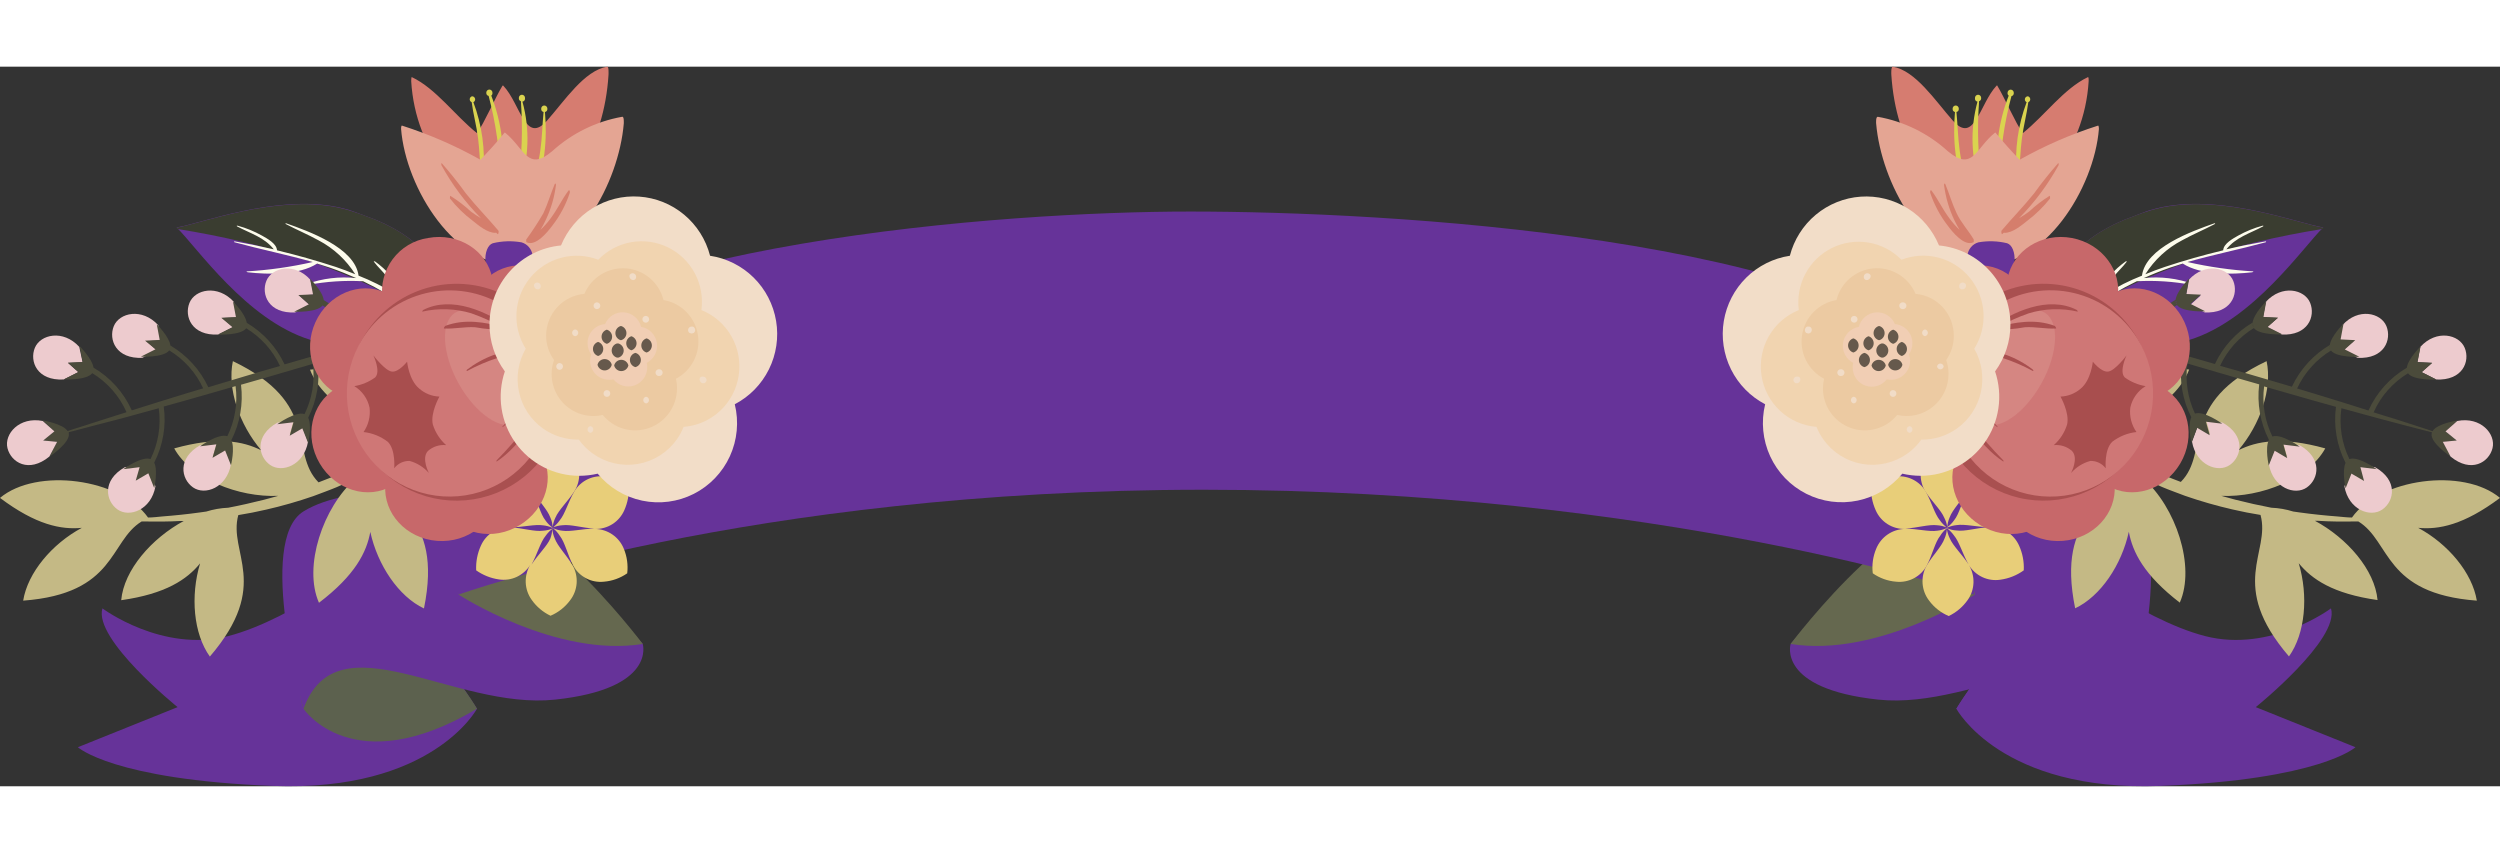 <svg width="340" height="116" viewBox="0 0 403 116" fill="none" xmlns="http://www.w3.org/2000/svg">
    <rect x="0" y="0" width="403" height="116" fill="#333333" stroke="none"/>
    <g clip-path="url(#clip0_349_670)">
        <path
            d="M60.553 78.64L76.888 103.503C76.888 103.503 69.714 116.938 43.97 115.941C18.226 114.943 12.553 109.704 12.553 109.704L28.628 103.242C28.628 103.242 15.023 92.289 16.512 87.324C16.512 87.324 26.157 94.534 36.795 91.79C47.433 89.046 60.553 78.64 60.553 78.64Z"
            fill="#663399" />
        <path
            d="M48.922 103.503C48.922 103.503 56.842 115.382 76.888 103.503C76.888 103.503 65.896 83.95 52.634 92.812C50.888 93.895 49.566 95.549 48.89 97.496C48.215 99.442 48.226 101.564 48.922 103.503Z"
            fill="#5C614E" />
        <path
            d="M48.923 103.503C48.923 103.503 41.251 76.442 48.923 71.691C56.594 66.939 72.432 68.709 76.888 67.961C81.345 67.212 103.613 93.073 103.613 93.073C103.613 93.073 105.835 100.284 89.5 102.03C73.165 103.776 54.372 88.583 48.923 103.503Z"
            fill="#663399" />
        <path
            d="M73.922 73.413V85.102C73.922 85.102 89.607 95.306 103.613 93.061C103.613 93.073 83.118 65.751 73.922 73.413Z"
            fill="#65684F" />
        <path
            d="M331.702 78.64L315.367 103.503C315.367 103.503 322.554 116.938 348.286 115.941C374.018 114.943 379.703 109.704 379.703 109.704L363.628 103.242C363.628 103.242 377.233 92.289 375.755 87.324C375.755 87.324 366.098 94.534 355.46 91.79C344.822 89.046 331.702 78.64 331.702 78.64Z"
            fill="#663399" />
        <path
            d="M343.333 103.503C343.333 103.503 335.414 115.382 315.367 103.503C315.367 103.503 326.36 83.95 339.622 92.812C341.368 93.895 342.689 95.549 343.365 97.496C344.041 99.442 344.03 101.564 343.333 103.503Z"
            fill="#663399" />
        <path
            d="M343.333 103.503C343.333 103.503 351.004 76.407 343.333 71.679C335.662 66.951 319.823 68.697 315.367 67.949C310.911 67.2 288.642 93.073 288.642 93.073C288.642 93.073 286.42 100.284 302.755 102.03C319.09 103.776 337.896 88.583 343.333 103.503Z"
            fill="#663399" />
        <path
            d="M318.334 73.413V85.102C318.334 85.102 302.649 95.306 288.643 93.061C288.643 93.073 309.197 65.751 318.334 73.413Z"
            fill="#65684F" />
        <path
            d="M73.921 85.102C73.921 85.102 65.754 58.897 73.921 50.13C94.275 28.261 161.826 23.354 191.861 23.354C222.9 23.354 296.715 27.168 318.168 50.13C326.336 58.873 318.168 85.102 318.168 85.102C318.168 85.102 267.343 68.198 194.059 68.198C120.776 68.198 73.921 85.102 73.921 85.102Z"
            fill="#663399" />
        <path
            d="M313.901 74.364H313.842C313.747 74.434 313.644 74.494 313.535 74.542L313.736 74.411C313.274 74.616 312.784 74.748 312.282 74.803C311.006 75.005 309.067 74.494 307.117 74.459C309.114 74.352 310.923 73.746 312.294 73.924C312.849 73.963 313.393 74.099 313.901 74.328C313.782 74.275 313.667 74.211 313.559 74.138C313.559 74.138 313.677 74.138 313.901 74.328C313.442 74.003 313.043 73.601 312.719 73.14C311.845 72.083 311.384 70.218 310.415 68.46C309.899 67.603 309.142 66.92 308.239 66.497C307.336 66.073 306.328 65.93 305.344 66.084C304.002 66.277 302.723 66.781 301.609 67.557C301.548 68.917 301.807 70.272 302.365 71.513C302.765 72.43 303.429 73.207 304.272 73.742C305.114 74.278 306.097 74.548 307.093 74.518C306.089 74.532 305.111 74.843 304.282 75.414C303.454 75.985 302.811 76.789 302.436 77.725C301.915 78.97 301.728 80.329 301.892 81.669C303.003 82.449 304.301 82.916 305.651 83.023C306.646 83.129 307.649 82.935 308.533 82.465C309.417 81.995 310.142 81.272 310.616 80.386C311.537 78.569 311.928 76.668 312.755 75.635C313.05 75.139 313.44 74.707 313.901 74.364Z"
            fill="#E8CE79" />
        <path
            d="M313.89 74.15C313.89 74.031 313.89 73.948 313.89 73.912C313.89 73.876 313.89 74.078 313.89 74.28C313.926 73.723 314.058 73.177 314.28 72.665C314.752 71.382 316.147 70.04 317.175 68.281C317.667 67.408 317.889 66.407 317.813 65.407C317.737 64.406 317.367 63.451 316.75 62.663C315.927 61.597 314.844 60.762 313.606 60.239C312.39 60.822 311.343 61.71 310.568 62.817C309.981 63.636 309.649 64.611 309.614 65.62C309.578 66.628 309.84 67.624 310.367 68.483C311.431 70.111 312.897 71.489 313.405 72.689C313.644 73.146 313.808 73.639 313.89 74.15Z"
            fill="#E8CE79" />
        <path
            d="M325.485 77.226C325.083 76.309 324.419 75.533 323.577 74.996C322.735 74.459 321.754 74.185 320.757 74.209C321.763 74.2 322.743 73.892 323.574 73.323C324.405 72.754 325.049 71.951 325.426 71.014C325.94 69.763 326.127 68.401 325.97 67.058C324.841 66.294 323.533 65.844 322.175 65.751C321.176 65.629 320.164 65.81 319.269 66.272C318.373 66.733 317.636 67.454 317.152 68.341C316.242 70.158 315.852 72.059 315.024 73.093C314.705 73.557 314.305 73.96 313.842 74.28H313.949C314.415 74.079 314.909 73.951 315.414 73.9C316.691 73.698 318.629 74.197 320.568 74.233C318.582 74.352 316.762 74.957 315.403 74.767C314.847 74.737 314.302 74.605 313.795 74.375C314.253 74.702 314.652 75.103 314.977 75.563C315.864 76.621 316.325 78.486 317.341 80.244C316.265 78.604 314.812 77.226 314.303 76.038C314.081 75.58 313.926 75.092 313.842 74.589C313.842 74.589 313.842 74.506 313.842 74.47C313.816 75.029 313.684 75.578 313.452 76.086C312.991 77.369 311.597 78.711 310.556 80.457C310.067 81.334 309.847 82.336 309.922 83.338C309.998 84.339 310.367 85.296 310.982 86.088C311.796 87.18 312.885 88.034 314.138 88.559C315.35 87.975 316.395 87.093 317.176 85.993C317.759 85.173 318.09 84.198 318.125 83.191C318.161 82.183 317.901 81.187 317.377 80.327C317.894 81.181 318.652 81.863 319.554 82.285C320.457 82.708 321.463 82.853 322.447 82.703C323.812 82.518 325.11 82 326.23 81.194C326.301 79.831 326.046 78.47 325.485 77.226Z"
            fill="#E8CE79" />
        <path
            d="M379.301 73.318H380.176C385.436 76.537 384.206 84.948 399.265 86.076C398.532 81.586 394.62 76.918 389.809 74.34C393.119 74.66 397.161 73.888 403 69.517C397.09 64.563 383.627 66.369 379.136 72.677C378.367 72.677 377.564 72.57 376.713 72.499C375.862 72.427 374.833 72.356 373.817 72.237C372.8 72.118 371.772 72.023 370.696 71.857L369.68 71.715C368.53 71.354 367.338 71.146 366.134 71.097C364.254 70.74 362.304 70.301 360.33 69.802C359.574 69.612 358.817 69.398 358.061 69.184C364.514 69.469 372.15 66.416 374.833 61.534C367.824 59.586 363.782 60.346 360.815 61.843C364.361 57.685 366.323 51.912 365.377 47.469C351.052 54.288 356.347 62.092 351.548 66.939C350.756 66.642 349.976 66.345 349.184 66.013L345.52 64.373L338.428 60.524C337.305 59.93 336.147 59.336 335 58.873C341.938 59.158 350.673 54.703 352.895 48.823C345.673 47.909 341.785 49.227 339.054 51.199C341.974 46.578 343.109 40.579 341.548 36.315C328.653 44.951 334.456 51.758 330.91 57.269C328.687 56.462 326.412 55.804 324.102 55.297C322.92 55.024 321.821 54.87 320.733 54.656C319.646 54.442 318.582 54.395 317.566 54.264C316.549 54.133 315.568 54.11 314.634 54.086C313.701 54.062 312.826 54.086 311.999 54.086C310.567 54.134 309.139 54.257 307.72 54.454C306.805 54.581 305.898 54.756 305.001 54.977C304.685 55.046 304.373 55.133 304.067 55.238C305.286 55.012 306.518 54.865 307.755 54.799C309.169 54.724 310.585 54.724 311.999 54.799C313.63 54.858 315.462 55.036 317.459 55.274C318.44 55.452 319.481 55.594 320.533 55.808C321.584 56.022 322.696 56.26 323.795 56.581C326.119 57.217 328.407 57.978 330.65 58.861C333.034 59.819 335.365 60.902 337.636 62.104L341.702 64.373C340.78 71.239 331.324 71.655 334.515 87.312C338.617 85.376 342.009 80.315 343.168 74.969C343.77 78.26 345.614 81.954 351.382 86.397C353.959 80.553 350.732 70.954 345.473 66.381L348.51 67.747C349.763 68.281 351.052 68.721 352.304 69.208C354.798 70.067 357.335 70.793 359.905 71.382C361.429 71.738 362.919 72.023 364.396 72.261C366.075 78.367 359.006 83.439 368.982 95.069C371.618 91.374 372.126 85.292 370.554 80.042C372.67 82.632 376.062 84.96 383.261 85.981C382.823 81.099 378.344 75.991 373.178 73.211H373.722C375.779 73.342 377.646 73.342 379.301 73.318Z"
            fill="#C4B985" />
        <path
            d="M344.48 23.901C344.208 23.996 343.96 24.103 343.699 24.21C343.439 24.317 342.919 24.495 342.517 24.649L341.607 25.053L340.804 25.421C340.484 25.588 340.165 25.742 339.87 25.909L339.302 26.217C338.96 26.407 338.652 26.598 338.345 26.788L338.014 27.001L337.009 27.702C332.612 31.04 331.856 34.913 333.05 38.797C334.244 42.682 337.033 45.45 342.506 45.723H344.22L345.272 45.652L345.981 45.58L346.962 45.462L347.896 45.295L348.829 45.129L350.011 44.844L350.803 44.654C351.512 44.464 352.233 44.262 352.99 44.024C363.285 40.841 371.311 29.009 374.502 25.92C370.424 25.231 358.581 20.634 348.652 22.618L348.357 22.677C347.754 22.82 347.175 22.962 346.56 23.141C345.945 23.319 345.165 23.651 344.48 23.901Z"
            fill="#663399" />
        <path
            d="M374.349 26.17L374.561 25.956C370.484 25.267 358.64 20.67 348.711 22.654L348.416 22.713C347.813 22.855 347.234 22.998 346.619 23.176C346.004 23.354 345.153 23.651 344.468 23.901C344.196 23.996 343.948 24.103 343.688 24.21C343.428 24.317 342.908 24.495 342.506 24.649L341.596 25.053L340.792 25.421C340.473 25.588 340.154 25.742 339.858 25.908L339.291 26.217C338.948 26.407 338.641 26.597 338.333 26.788L338.002 27.001L336.998 27.702C332.601 31.04 331.844 34.913 333.038 38.797C333.233 39.435 333.482 40.055 333.783 40.651C345.934 32.715 360.082 28.462 374.349 26.17Z"
            fill="#3A3D30" />
        <path
            d="M348.936 40.247C348.936 40.247 349.184 40.128 349.054 40.116C345.083 39.867 341.123 40.294 337.352 38.797C339.593 37.194 341.965 35.788 344.444 34.592C347.408 34.431 350.38 34.626 353.297 35.174C353.368 35.174 353.64 35.079 353.522 35.032C350.979 34.118 348.264 33.793 345.579 34.081C346.95 33.464 348.369 32.893 349.846 32.383L351.867 31.741C354.775 33.63 359.763 33.523 363.073 33.143C363.073 33.143 363.356 33.012 363.203 33C359.641 32.79 356.103 32.285 352.624 31.492C356.773 30.304 361.004 29.46 365.177 28.32C365.318 28.32 365.366 28.13 365.177 28.166C363.073 28.53 360.977 28.957 358.888 29.448C360.425 27.488 362.647 26.906 364.798 25.754C364.952 25.659 364.798 25.6 364.716 25.635C363.352 26.005 362.039 26.54 360.803 27.227C359.999 27.69 358.439 28.498 358.38 29.603C355.201 30.363 352.056 31.254 348.983 32.276C347.943 32.624 346.891 33.02 345.827 33.464C347.281 31.148 349.32 29.262 351.737 27.999C353.451 27.049 355.283 26.289 357.021 25.374C357.174 25.303 357.021 25.22 356.938 25.255C353.392 26.514 345.875 29.163 345.284 33.689C343.28 34.478 341.35 35.444 339.516 36.576C339.705 35.611 340.109 34.701 340.697 33.915C341.336 33.036 342.175 32.323 342.825 31.444C342.908 31.325 342.624 31.373 342.589 31.444C341.135 32.489 338.452 34.853 339.043 36.968C337.675 37.852 336.41 38.888 335.272 40.056C335.024 40.318 335.591 40.27 335.709 40.175C336.194 39.807 336.667 39.451 337.152 39.106C340.225 41.066 345.402 40.508 348.936 40.247Z"
            fill="#FDFCEC" />
        <path
            d="M389.679 47.624L392.043 47.742L390.364 49.239L392.728 50.427H392.669C396.972 50.653 398.213 47.505 397.314 45.331C396.416 43.157 392.764 42.314 390.163 45.165L389.679 47.624Z"
            fill="#EDCBCE" />
        <path
            d="M378.816 65.24L380.849 66.428L380.235 64.243L382.859 64.563C386.606 66.69 385.967 70.028 384.041 71.382C382.114 72.736 378.592 71.453 377.918 67.652L378.816 65.24Z"
            fill="#EDCBCE" />
        <path
            d="M377.008 44.131L379.372 44.25L377.682 45.747L380.046 46.935C384.348 47.16 385.577 44 384.691 41.827C383.804 39.653 380.14 38.821 377.599 41.672L377.008 44.131Z"
            fill="#EDCBCE" />
        <path
            d="M366.642 61.677L368.675 62.864L368.06 60.691L370.684 61.011C374.431 63.138 373.793 66.476 371.866 67.83C369.94 69.184 366.417 67.901 365.744 64.1L366.642 61.677Z"
            fill="#EDCBCE" />
        <path
            d="M364.798 40.389L367.162 40.508L365.448 41.993L367.812 43.181H367.753C372.055 43.406 373.285 40.258 372.398 38.073C371.512 35.887 367.847 35.067 365.247 37.918L364.798 40.389Z"
            fill="#EDCBCE" />
        <path
            d="M354.243 58.042L356.264 59.23L355.65 57.056L358.285 57.376C362.032 59.503 361.382 62.841 359.467 64.195C357.552 65.549 354.03 64.266 353.356 60.465L354.243 58.042Z"
            fill="#EDCBCE" />
        <path
            d="M352.387 36.754L354.751 36.873L353.037 38.429L355.401 39.617H355.342C359.645 39.843 360.886 36.695 359.999 34.521C359.113 32.347 355.449 31.503 352.836 34.355L352.387 36.754Z"
            fill="#EDCBCE" />
        <path
            d="M341.879 54.418L343.912 55.606L343.286 53.432L345.922 53.753C349.669 55.88 349.03 59.218 347.104 60.572C345.177 61.926 341.655 60.643 340.981 56.842L341.879 54.418Z"
            fill="#EDCBCE" />
        <path
            d="M365.72 64.29L366.677 61.914L368.699 63.102L368.084 60.928L370.72 61.249C370.72 61.249 367.718 59.099 366.311 59.621C365.085 57.12 364.62 54.31 364.975 51.544L372.895 53.813L376.559 54.834C376.146 57.936 376.686 61.09 378.107 63.874C377.493 65.193 378.107 67.973 378.107 67.973L379.053 65.597L381.086 66.785L380.495 64.563L383.131 64.884C383.131 64.884 380.128 62.734 378.722 63.257C377.485 60.716 377.036 57.86 377.434 55.06L383.615 56.747C386.736 57.602 389.36 58.243 391.192 58.731L392.043 58.944C392.016 59.001 391.996 59.061 391.984 59.123C391.688 60.631 395.069 62.876 395.081 62.864L393.828 60.489L396.074 60.287L394.253 58.802L396.121 57.044C396.121 57.044 392.858 57.519 392.126 58.766L391.263 58.469C389.454 57.899 386.901 57.02 383.804 56.093L382.622 55.725C383.787 53.107 385.722 50.91 388.166 49.429C389.076 50.617 392.752 50.451 392.74 50.439L390.376 49.251L392.067 47.754L389.703 47.635L390.187 45.105C390.187 45.105 388.166 47.101 387.977 48.538C385.255 50.135 383.095 52.543 381.795 55.428C379.183 54.608 376.299 53.682 373.214 52.755L370.294 51.876C371.471 49.338 373.372 47.209 375.755 45.758C376.665 46.946 380.341 46.78 380.341 46.768L377.977 45.58L379.667 44.084L377.304 43.965L377.776 41.434C377.776 41.434 375.755 43.418 375.566 44.868C372.903 46.441 370.773 48.784 369.455 51.591L361.039 49.12L357.872 48.218C359.057 45.698 360.952 43.584 363.321 42.135C364.231 43.323 367.907 43.157 367.907 43.145L365.543 41.957L367.221 40.449L364.857 40.342L365.33 37.811C365.33 37.811 363.297 39.807 363.12 41.256C360.468 42.812 358.35 45.14 357.044 47.932L348.829 45.557L345.425 44.606C346.598 42.039 348.513 39.886 350.921 38.429C351.82 39.617 355.496 39.451 355.496 39.439L353.132 38.251L354.81 36.754L352.446 36.647L352.919 34.117C352.919 34.117 350.898 36.113 350.709 37.562C348.017 39.144 345.875 41.521 344.574 44.369C342.281 43.739 340.094 43.181 338.144 42.611C335.012 41.755 332.069 40.544 330.237 40.056C328.405 39.569 328.227 38.013 327.672 39.914C327.116 41.815 328.109 40.579 329.906 41.185C331.702 41.791 334.846 42.373 337.943 43.276L339.35 43.727C338.888 46.86 339.417 50.06 340.863 52.874C340.26 54.193 340.863 56.972 340.863 56.972L341.808 54.597L343.841 55.785L343.215 53.611L345.851 53.931C345.851 53.931 342.86 51.781 341.454 52.304C340.177 49.733 339.719 46.83 340.142 43.989C342.695 44.784 345.496 45.687 348.487 46.578L351.69 47.54C351.284 50.619 351.824 53.748 353.238 56.509C352.624 57.828 353.238 60.608 353.238 60.596L354.184 58.22L356.205 59.408L355.59 57.234L358.226 57.554C358.226 57.554 355.236 55.404 353.829 55.927C352.648 53.411 352.225 50.604 352.612 47.849L360.732 50.225L364.183 51.211C363.802 54.279 364.346 57.391 365.744 60.144C365.082 61.522 365.732 64.302 365.72 64.29ZM387.953 48.705C387.947 48.764 387.947 48.824 387.953 48.883C387.953 48.883 387.93 48.764 387.93 48.705H387.953ZM375.578 45.331C375.566 45.41 375.566 45.49 375.578 45.569C375.558 45.491 375.55 45.411 375.554 45.331H375.578ZM375.578 45.058C375.572 45.125 375.572 45.192 375.578 45.26C375.556 45.194 375.54 45.126 375.531 45.058H375.578ZM363.191 41.708C363.19 41.806 363.211 41.903 363.25 41.993C363.194 41.907 363.158 41.809 363.143 41.708H363.191ZM363.191 41.434C363.185 41.494 363.185 41.553 363.191 41.613C363.161 41.556 363.137 41.496 363.12 41.434H363.191ZM350.803 38.061C350.814 38.143 350.838 38.224 350.874 38.298C350.813 38.228 350.765 38.148 350.732 38.061H350.803ZM350.803 37.788C350.798 37.855 350.798 37.922 350.803 37.99C350.765 37.925 350.734 37.858 350.709 37.788H350.803ZM341.229 52.553C341.279 52.5 341.334 52.452 341.395 52.411C341.301 52.444 341.213 52.493 341.135 52.553H341.229ZM353.534 56.248C353.581 56.184 353.642 56.132 353.711 56.093C353.646 56.138 353.587 56.19 353.534 56.248ZM353.368 56.462C353.404 56.407 353.443 56.356 353.486 56.307C353.445 56.34 353.405 56.376 353.368 56.414V56.462ZM365.945 59.883C365.927 59.896 365.907 59.904 365.885 59.907L365.945 59.883Z"
            fill="#4B4B3B" />
        <path
            d="M394.218 58.79L396.026 60.263L393.78 60.477L395.033 62.853C398.366 65.585 401.227 63.779 401.794 61.498C402.362 59.218 399.891 56.367 396.109 57.115L394.218 58.79Z"
            fill="#EDCBCE" />
        <path
            d="M336.572 1.687C332.695 3.528 329.61 7.888 326.076 10.715C324.894 9.088 323.086 4.894 322.01 3.148C322.01 3.077 321.927 2.982 321.844 3.065C319.079 6.011 318.298 12.687 314.753 8.648C311.939 5.453 308.783 0.63 305.107 0C304.824 0 304.871 1.188 304.883 1.307C305.616 12.627 311.159 21.24 319.705 22.048C328.251 22.855 336.017 13.732 336.69 2.328C336.714 2.269 336.702 1.604 336.572 1.687Z"
            fill="#D67C70" />
        <path
            d="M326.892 4.775C326.78 4.778 326.672 4.818 326.586 4.89C326.499 4.962 326.44 5.06 326.416 5.171C326.393 5.281 326.408 5.395 326.457 5.496C326.507 5.597 326.589 5.678 326.691 5.726C325.295 9.445 324.746 13.431 325.083 17.391C325.083 17.7 325.379 17.902 325.426 17.474C325.639 15.502 325.674 13.53 325.934 11.535C326.194 9.539 326.714 7.674 326.963 5.726C327.061 5.687 327.145 5.617 327.201 5.527C327.257 5.436 327.283 5.331 327.275 5.224C327.267 5.118 327.226 5.017 327.157 4.937C327.088 4.856 326.995 4.799 326.892 4.775Z"
            fill="#DAD34F" />
        <path
            d="M317.4 20.254C316.868 18.033 316.218 15.859 315.911 13.602C315.603 11.345 315.58 9.396 315.379 7.306C315.486 7.286 315.583 7.229 315.653 7.144C315.722 7.059 315.759 6.952 315.757 6.842V6.759C315.757 6.627 315.705 6.5 315.612 6.406C315.519 6.313 315.392 6.26 315.261 6.26C315.129 6.26 315.003 6.313 314.91 6.406C314.817 6.5 314.764 6.627 314.764 6.759V6.842C314.762 6.952 314.799 7.059 314.869 7.144C314.938 7.229 315.035 7.286 315.142 7.306C314.764 11.594 315.142 16.738 317.105 20.61C317.27 20.931 317.435 20.408 317.4 20.254Z"
            fill="#DAD34F" />
        <path
            d="M319.031 5.559C319.129 5.533 319.215 5.474 319.275 5.392C319.335 5.31 319.366 5.21 319.362 5.108V5.025C319.362 4.893 319.31 4.766 319.217 4.672C319.124 4.579 318.997 4.526 318.866 4.526C318.734 4.526 318.608 4.579 318.515 4.672C318.422 4.766 318.369 4.893 318.369 5.025V5.167C318.363 5.282 318.401 5.395 318.476 5.481C318.551 5.568 318.657 5.622 318.771 5.631C317.562 10.08 317.723 14.793 319.232 19.149C319.35 19.458 319.516 19.149 319.492 18.935C318.85 14.507 318.696 10.022 319.031 5.559Z"
            fill="#DAD34F" />
        <path
            d="M323.617 4.205V4.288C323.613 4.363 323.628 4.437 323.662 4.504C323.695 4.57 323.745 4.627 323.806 4.668C322.118 8.976 321.537 13.642 322.116 18.235C322.116 18.496 322.329 18.365 322.341 18.163C322.432 13.632 323.071 9.128 324.244 4.752C324.351 4.732 324.448 4.675 324.517 4.59C324.587 4.505 324.624 4.398 324.622 4.288V4.205C324.622 4.071 324.569 3.943 324.475 3.848C324.381 3.754 324.253 3.7 324.12 3.7C323.986 3.7 323.859 3.754 323.764 3.848C323.67 3.943 323.617 4.071 323.617 4.205Z"
            fill="#DAD34F" />
        <path
            d="M338.203 9.503C333.816 10.901 329.583 12.744 325.567 15.003C324.244 13.625 322.967 12.212 321.761 10.739C321.761 10.668 321.655 10.584 321.572 10.656C318.452 13.15 318.026 17.023 313.972 13.614C310.806 10.74 306.898 8.822 302.696 8.078C302.365 8.078 302.424 9.04 302.436 9.183C303.263 18.686 310.036 31.206 319.681 31.884C329.527 32.573 337.577 19.624 338.345 10.038C338.345 9.99 338.333 9.456 338.203 9.503Z"
            fill="#E4A593" />
        <path
            d="M318.168 28.07C318.183 28 318.183 27.927 318.168 27.857C317.294 26.384 316.147 25.196 315.402 23.616C314.658 22.036 314.22 20.456 313.582 18.935C313.488 18.71 313.358 18.935 313.381 19.09C313.631 21.038 314.186 22.934 315.024 24.709C315.261 25.184 315.544 25.766 315.887 26.312C315.273 25.733 314.715 25.097 314.22 24.412C313.157 23.01 312.424 21.394 311.372 19.993C311.183 19.743 311.1 20.183 311.147 20.325C311.786 22.244 312.745 24.04 313.984 25.635C314.729 26.645 316.632 29.021 318.121 28.308C318.151 28.277 318.171 28.238 318.179 28.196C318.187 28.154 318.184 28.11 318.168 28.07Z"
            fill="#D57E6C" />
        <path
            d="M331.785 15.55C330.412 17.103 329.119 18.724 327.908 20.408C326.242 22.499 324.362 24.4 322.648 26.431C322.566 26.526 322.648 27.096 322.755 26.989L323.062 26.728C323.062 26.728 323.062 26.788 323.133 26.788C324.457 26.788 325.84 25.6 326.845 24.804C328.2 23.776 329.42 22.578 330.473 21.24C330.473 21.169 330.473 20.753 330.391 20.824C329.207 21.561 328.099 22.413 327.081 23.366C326.566 23.75 326.029 24.103 325.473 24.424C327.984 21.878 330.132 18.996 331.856 15.859C331.856 15.859 331.868 15.467 331.785 15.55Z"
            fill="#D57E6C" />
        <path
            d="M322.494 34.937C325.426 33.511 325.201 28.997 323.546 28.462C322.028 28.094 320.451 28.046 318.913 28.32C318.449 28.454 318.034 28.723 317.721 29.093C317.408 29.462 317.21 29.917 317.152 30.399C317.306 32.133 319.398 34.782 321.017 35.02C321.51 35.094 322.013 35.066 322.494 34.937Z"
            fill="#663399" />
        <path
            d="M340.875 67.414C341.229 72.011 337.494 76.062 332.53 76.442C327.566 76.823 323.263 73.413 322.92 68.816C322.578 64.219 326.301 60.168 331.253 59.788C336.206 59.408 340.52 62.817 340.875 67.414Z"
            fill="#C7686A" />
        <path
            d="M348.888 51.924C352.836 54.3 353.994 59.657 351.465 63.957C348.935 68.258 343.676 69.897 339.716 67.521C335.756 65.145 334.622 59.776 337.151 55.476C339.68 51.175 344.94 49.572 348.888 51.924Z"
            fill="#C7686A" />
        <path
            d="M340.851 36.433C345.035 34.521 350.082 36.671 352.139 41.185C354.195 45.699 352.482 50.974 348.297 52.886C344.113 54.799 339.066 52.648 337.009 48.134C334.953 43.62 336.678 38.334 340.851 36.433Z"
            fill="#C7686A" />
        <path
            d="M323.617 34.164C324.468 29.627 329.113 26.704 333.995 27.619C338.877 28.534 342.174 32.953 341.323 37.491C340.472 42.029 335.839 44.963 330.946 44.036C328.672 43.701 326.624 42.474 325.251 40.623C323.877 38.773 323.289 36.45 323.617 34.164Z"
            fill="#C7686A" />
        <path
            d="M311.892 47.053C310.351 45.339 309.55 43.08 309.666 40.772C309.781 38.465 310.803 36.297 312.507 34.746C316.053 31.254 321.549 31.088 324.752 34.378C325.524 35.229 326.121 36.224 326.508 37.307C326.895 38.391 327.065 39.54 327.008 40.69C326.951 41.84 326.668 42.967 326.175 44.006C325.682 45.045 324.99 45.976 324.137 46.745C320.58 50.178 315.095 50.308 311.892 47.053Z"
            fill="#C7686A" />
        <path
            d="M315.663 64.1C311.136 64.86 306.81 61.475 305.994 56.533C305.178 51.591 308.193 47.03 312.72 46.246C317.247 45.462 321.573 48.871 322.388 53.813C323.204 58.754 320.19 63.375 315.663 64.1Z"
            fill="#C7686A" />
        <path
            d="M331.726 70.776C329.74 74.934 324.504 76.561 320.012 74.34C315.521 72.118 313.5 67.058 315.474 62.9C317.447 58.742 322.696 57.115 327.187 59.277C331.679 61.439 333.7 66.618 331.726 70.776Z"
            fill="#C7686A" />
        <path
            d="M344.196 43.252C346.01 46.19 346.916 49.603 346.801 53.059C346.685 56.514 345.553 59.858 343.547 62.667C341.54 65.476 338.751 67.625 335.53 68.841C332.309 70.057 328.802 70.285 325.452 69.499C322.102 68.712 319.059 66.944 316.708 64.419C314.357 61.895 312.804 58.726 312.244 55.314C311.685 51.903 312.144 48.401 313.565 45.252C314.986 42.102 317.303 39.447 320.225 37.621C324.148 35.178 328.875 34.398 333.369 35.454C337.863 36.509 341.757 39.314 344.196 43.252Z"
            fill="#A95050" />
        <path
            d="M344.609 43.941C346.327 46.737 347.181 49.981 347.066 53.264C346.95 56.548 345.87 59.724 343.96 62.39C342.051 65.057 339.398 67.096 336.337 68.249C333.276 69.403 329.944 69.619 326.761 68.871C323.577 68.123 320.686 66.444 318.451 64.046C316.216 61.648 314.738 58.639 314.203 55.397C313.669 52.156 314.101 48.828 315.446 45.834C316.791 42.839 318.989 40.312 321.762 38.572C323.611 37.411 325.67 36.628 327.821 36.27C329.973 35.911 332.173 35.984 334.296 36.483C336.419 36.982 338.424 37.898 340.193 39.178C341.963 40.457 343.464 42.076 344.609 43.941Z"
            fill="#CF7776" />
        <path
            d="M319.611 57.436C317.128 56.034 317.341 50.914 320.083 45.996C322.826 41.078 327.057 38.215 329.539 39.617C332.022 41.019 331.821 46.139 329.078 51.057C326.336 55.975 322.093 58.861 319.611 57.436Z"
            fill="#D58682" />
        <path
            d="M344.397 58.897C342.979 59.052 341.63 59.594 340.496 60.465C339.172 61.736 339.444 64.741 339.444 64.741C339.154 64.362 338.78 64.057 338.35 63.85C337.921 63.644 337.45 63.542 336.974 63.553C335.759 63.878 334.668 64.561 333.842 65.514C333.842 65.514 335.13 63.138 334.007 61.95C333.608 61.597 333.141 61.331 332.634 61.169C332.127 61.008 331.592 60.954 331.064 61.011C332.074 60.124 332.818 58.973 333.215 57.685C333.653 55.82 332.151 53.183 332.151 53.183C333.364 53.141 334.525 52.68 335.437 51.876C337.08 50.51 337.364 47.552 337.364 47.552C337.364 47.552 338.688 49.263 339.811 49.156C340.934 49.049 342.801 46.542 342.801 46.542C342.801 46.542 341.536 49.18 342.529 50.106C343.522 50.823 344.667 51.299 345.874 51.496C345.248 51.873 344.706 52.376 344.281 52.973C343.856 53.569 343.557 54.248 343.404 54.965C343.238 56.354 343.592 57.755 344.397 58.897Z"
            fill="#A84E4E" />
        <path
            d="M322.884 63.625C323.038 63.72 322.979 63.47 322.884 63.411C319.433 59.847 315.958 56.022 316.088 50.819C317.081 53.623 319.799 56.367 321.927 58.089C322.045 58.184 322.033 58.006 321.927 57.947C319.726 55.465 317.774 52.772 316.1 49.904C316.1 49.833 315.97 49.607 315.911 49.691C315.852 49.774 315.722 49.691 315.757 49.821V49.964C314.055 54.525 319.362 61.356 322.884 63.625Z"
            fill="#A94F4F" />
        <path
            d="M320.698 42.468L321.23 42.23C321.23 42.302 321.324 42.397 321.36 42.397C323.055 42.438 324.75 42.307 326.419 42.005C328.097 41.898 329.752 42.302 331.407 42.207C331.56 42.207 331.288 41.815 331.206 41.779C328.026 40.591 324.811 41.185 321.655 42.04C323.44 41.256 325.201 40.389 327.033 39.76C329.593 38.98 332.31 38.886 334.917 39.486C334.988 39.486 334.834 39.249 334.799 39.225C330.201 36.849 324.362 39.498 320.615 42.29C320.532 42.325 320.698 42.492 320.698 42.468Z"
            fill="#A94F4F" />
        <path
            d="M318.228 46.269C319.765 46.364 321.291 46.591 322.79 46.947C324.481 47.497 326.119 48.2 327.684 49.049C327.849 49.12 327.766 48.871 327.684 48.823C325.32 46.958 321.242 45.117 318.157 46.103C318.086 46.127 318.157 46.269 318.228 46.269Z"
            fill="#A94F4F" />
        <path
            d="M324.079 41.529C324.075 38.352 322.894 35.289 320.766 32.939C318.637 30.589 315.714 29.12 312.566 28.819C311.549 26.344 309.784 24.253 307.52 22.842C305.256 21.431 302.607 20.77 299.95 20.954C297.292 21.138 294.759 22.157 292.708 23.867C290.658 25.576 289.195 27.89 288.524 30.482C285.873 30.88 283.414 32.112 281.502 34C279.589 35.889 278.321 38.338 277.879 40.996C277.437 43.653 277.843 46.384 279.04 48.795C280.237 51.206 282.162 53.175 284.541 54.418C283.86 57.223 284.145 60.177 285.349 62.798C286.554 65.419 288.606 67.552 291.172 68.85C293.737 70.149 296.665 70.535 299.477 69.946C302.289 69.358 304.82 67.828 306.656 65.609C307.617 65.833 308.601 65.948 309.587 65.953C311.603 65.954 313.589 65.473 315.382 64.549C317.175 63.625 318.724 62.284 319.899 60.639C321.074 58.993 321.842 57.09 322.139 55.087C322.436 53.084 322.254 51.039 321.608 49.12C323.224 46.924 324.091 44.261 324.079 41.529Z"
            fill="#F2DDC8" />
        <path
            d="M315.462 58.327C317.433 56.913 318.811 54.813 319.326 52.435C319.842 50.057 319.459 47.571 318.251 45.462C319.344 43.723 319.863 41.682 319.735 39.629C319.608 37.577 318.839 35.617 317.539 34.029C316.239 32.441 314.474 31.305 312.494 30.783C310.515 30.262 308.422 30.381 306.514 31.123C305.085 29.67 303.238 28.703 301.234 28.36C299.23 28.017 297.169 28.314 295.342 29.21C293.514 30.106 292.013 31.555 291.048 33.354C290.084 35.153 289.705 37.21 289.966 39.237C287.925 40.055 286.219 41.544 285.128 43.461C284.036 45.378 283.623 47.61 283.954 49.793C284.286 51.976 285.343 53.983 286.954 55.485C288.566 56.987 290.635 57.896 292.826 58.065C293.103 58.772 293.464 59.442 293.902 60.061C294.641 61.109 295.579 62.001 296.661 62.684C297.744 63.368 298.95 63.83 300.211 64.044C301.471 64.258 302.761 64.22 304.007 63.932C305.253 63.644 306.43 63.112 307.471 62.366C308.341 61.751 309.101 60.991 309.717 60.12C311.772 60.146 313.783 59.518 315.462 58.327Z"
            fill="#F1D4B0" />
        <path
            d="M314.954 43.311C314.942 41.624 314.302 40.002 313.16 38.764C312.018 37.526 310.457 36.763 308.784 36.623C308.233 35.315 307.287 34.214 306.079 33.476C304.872 32.738 303.464 32.4 302.055 32.511C300.646 32.621 299.307 33.174 298.228 34.091C297.149 35.008 296.384 36.243 296.042 37.621C294.648 37.855 293.362 38.524 292.367 39.532C291.372 40.541 290.717 41.839 290.496 43.242C290.275 44.645 290.499 46.082 291.136 47.35C291.773 48.618 292.79 49.653 294.044 50.308C293.922 50.834 293.858 51.372 293.855 51.912C293.868 53.306 294.308 54.661 295.116 55.795C295.923 56.928 297.058 57.784 298.366 58.246C299.675 58.709 301.093 58.754 302.428 58.378C303.763 58.001 304.951 57.22 305.829 56.141C306.823 56.373 307.857 56.375 308.852 56.147C309.847 55.919 310.778 55.468 311.574 54.826C312.371 54.185 313.012 53.37 313.45 52.444C313.888 51.517 314.111 50.502 314.103 49.477C314.099 48.732 313.971 47.993 313.724 47.291C314.545 46.13 314.976 44.736 314.954 43.311Z"
            fill="#ECCAA2" />
        <path
            d="M308.275 44.535C308.266 43.767 307.973 43.031 307.453 42.468C306.933 41.906 306.223 41.559 305.462 41.494C305.212 40.896 304.781 40.392 304.23 40.054C303.679 39.716 303.036 39.561 302.392 39.611C301.749 39.661 301.137 39.914 300.644 40.333C300.151 40.752 299.802 41.316 299.646 41.945C299.007 42.05 298.418 42.354 297.961 42.815C297.504 43.276 297.204 43.87 297.103 44.513C297.002 45.155 297.106 45.813 297.399 46.394C297.692 46.973 298.16 47.446 298.736 47.742C298.685 47.984 298.657 48.231 298.654 48.479C298.648 49.124 298.845 49.755 299.214 50.282C299.584 50.81 300.109 51.208 300.716 51.42C301.322 51.633 301.979 51.649 302.595 51.466C303.211 51.284 303.755 50.912 304.15 50.403C304.382 50.458 304.621 50.481 304.859 50.474C305.263 50.471 305.662 50.389 306.033 50.23C306.405 50.072 306.742 49.842 307.025 49.553C307.308 49.264 307.532 48.922 307.684 48.546C307.835 48.17 307.912 47.768 307.909 47.362C307.899 47.026 307.839 46.694 307.731 46.376C308.098 45.834 308.287 45.19 308.275 44.535Z"
            fill="#F1CEB4" />
        <path
            d="M301.207 43.454C300.966 43.529 300.755 43.68 300.606 43.884C300.456 44.088 300.375 44.335 300.375 44.588C300.375 44.842 300.456 45.089 300.606 45.293C300.755 45.497 300.966 45.648 301.207 45.723C301.448 45.648 301.658 45.497 301.808 45.293C301.958 45.089 302.038 44.842 302.038 44.588C302.038 44.335 301.958 44.088 301.808 43.884C301.658 43.68 301.448 43.529 301.207 43.454Z"
            fill="#66594C" />
        <path
            d="M300.604 46.151H300.486C300.245 46.226 300.034 46.376 299.885 46.581C299.735 46.785 299.654 47.032 299.654 47.285C299.654 47.538 299.735 47.785 299.885 47.989C300.034 48.194 300.245 48.344 300.486 48.419H300.604C300.845 48.344 301.055 48.194 301.205 47.989C301.355 47.785 301.435 47.538 301.435 47.285C301.435 47.032 301.355 46.785 301.205 46.581C301.055 46.376 300.845 46.226 300.604 46.151Z"
            fill="#66594C" />
        <path
            d="M301.703 48.111V48.218C301.775 48.464 301.924 48.681 302.129 48.835C302.333 48.989 302.582 49.073 302.838 49.073C303.094 49.073 303.342 48.989 303.547 48.835C303.752 48.681 303.901 48.464 303.973 48.218V48.111C303.901 47.864 303.752 47.647 303.547 47.493C303.342 47.339 303.094 47.255 302.838 47.255C302.582 47.255 302.333 47.339 302.129 47.493C301.924 47.647 301.775 47.864 301.703 48.111Z"
            fill="#66594C" />
        <path
            d="M303.547 44.618H303.311C303.065 44.69 302.85 44.84 302.696 45.046C302.543 45.251 302.46 45.502 302.46 45.758C302.46 46.016 302.543 46.266 302.696 46.471C302.85 46.677 303.065 46.827 303.311 46.899H303.547C303.793 46.827 304.009 46.677 304.162 46.471C304.315 46.266 304.398 46.016 304.398 45.758C304.398 45.502 304.315 45.251 304.162 45.046C304.009 44.84 303.793 44.69 303.547 44.618Z"
            fill="#66594C" />
        <path
            d="M305.178 42.397C304.933 42.469 304.717 42.619 304.564 42.824C304.41 43.03 304.327 43.28 304.327 43.537C304.327 43.794 304.41 44.044 304.564 44.25C304.717 44.456 304.933 44.606 305.178 44.678C305.424 44.606 305.639 44.456 305.793 44.25C305.946 44.044 306.029 43.794 306.029 43.537C306.029 43.28 305.946 43.03 305.793 42.824C305.639 42.619 305.424 42.469 305.178 42.397Z"
            fill="#66594C" />
        <path
            d="M302.968 41.815H302.85C302.609 41.89 302.398 42.041 302.249 42.245C302.099 42.449 302.019 42.696 302.019 42.949C302.019 43.203 302.099 43.45 302.249 43.654C302.398 43.858 302.609 44.008 302.85 44.084H302.968C303.209 44.008 303.42 43.858 303.569 43.654C303.719 43.45 303.8 43.203 303.8 42.949C303.8 42.696 303.719 42.449 303.569 42.245C303.42 42.041 303.209 41.89 302.968 41.815Z"
            fill="#66594C" />
        <path
            d="M298.76 43.798C298.515 43.87 298.299 44.02 298.146 44.226C297.992 44.432 297.909 44.682 297.909 44.939C297.909 45.196 297.992 45.446 298.146 45.652C298.299 45.857 298.515 46.007 298.76 46.079C299.006 46.007 299.221 45.857 299.375 45.652C299.528 45.446 299.611 45.196 299.611 44.939C299.611 44.682 299.528 44.432 299.375 44.226C299.221 44.02 299.006 43.87 298.76 43.798Z"
            fill="#66594C" />
        <path
            d="M304.387 47.992V48.111C304.458 48.357 304.608 48.574 304.812 48.728C305.017 48.883 305.266 48.966 305.521 48.966C305.777 48.966 306.026 48.883 306.231 48.728C306.435 48.574 306.585 48.357 306.656 48.111V47.992C306.585 47.745 306.435 47.528 306.231 47.374C306.026 47.22 305.777 47.136 305.521 47.136C305.266 47.136 305.017 47.22 304.812 47.374C304.608 47.528 304.458 47.745 304.387 47.992Z"
            fill="#66594C" />
        <path
            d="M306.573 44.369C306.332 44.444 306.122 44.594 305.972 44.799C305.822 45.003 305.742 45.25 305.742 45.503C305.742 45.757 305.822 46.004 305.972 46.208C306.122 46.412 306.332 46.562 306.573 46.638C306.814 46.562 307.025 46.412 307.174 46.208C307.324 46.004 307.404 45.757 307.404 45.503C307.404 45.25 307.324 45.003 307.174 44.799C307.025 44.594 306.814 44.444 306.573 44.369Z"
            fill="#66594C" />
        <path
            d="M298.347 40.722C298.347 40.867 298.404 41.006 298.506 41.108C298.608 41.211 298.746 41.268 298.89 41.268C299.035 41.268 299.173 41.211 299.275 41.108C299.377 41.006 299.434 40.867 299.434 40.722C299.434 40.577 299.377 40.438 299.275 40.335C299.173 40.233 299.035 40.175 298.89 40.175C298.746 40.175 298.608 40.233 298.506 40.335C298.404 40.438 298.347 40.577 298.347 40.722Z"
            fill="#F1DCC7" />
        <path
            d="M296.786 48.776H296.715C296.571 48.776 296.433 48.833 296.331 48.936C296.229 49.038 296.171 49.177 296.171 49.322C296.171 49.467 296.229 49.606 296.331 49.709C296.433 49.811 296.571 49.869 296.715 49.869H296.786C296.93 49.869 297.069 49.811 297.17 49.709C297.272 49.606 297.33 49.467 297.33 49.322C297.33 49.177 297.272 49.038 297.17 48.936C297.069 48.833 296.93 48.776 296.786 48.776Z"
            fill="#F1DCC7" />
        <path
            d="M305.155 52.138C305.01 52.138 304.872 52.195 304.77 52.298C304.668 52.4 304.611 52.539 304.611 52.684C304.611 52.829 304.668 52.968 304.77 53.071C304.872 53.173 305.01 53.23 305.155 53.23C305.299 53.23 305.437 53.173 305.539 53.071C305.641 52.968 305.698 52.829 305.698 52.684C305.698 52.539 305.641 52.4 305.539 52.298C305.437 52.195 305.299 52.138 305.155 52.138Z"
            fill="#F1DCC7" />
        <path
            d="M310.308 42.361C310.179 42.38 310.061 42.446 309.976 42.545C309.891 42.644 309.844 42.771 309.844 42.902C309.844 43.033 309.891 43.159 309.976 43.258C310.061 43.358 310.179 43.423 310.308 43.442C310.437 43.423 310.555 43.358 310.64 43.258C310.725 43.159 310.772 43.033 310.772 42.902C310.772 42.771 310.725 42.644 310.64 42.545C310.555 42.446 310.437 42.38 310.308 42.361Z"
            fill="#F1DCC7" />
        <path
            d="M306.774 37.99H306.703C306.559 37.99 306.421 38.047 306.319 38.15C306.217 38.252 306.16 38.391 306.16 38.536C306.16 38.681 306.217 38.82 306.319 38.922C306.421 39.025 306.559 39.082 306.703 39.082H306.774C306.918 39.082 307.057 39.025 307.159 38.922C307.261 38.82 307.318 38.681 307.318 38.536C307.318 38.391 307.261 38.252 307.159 38.15C307.057 38.047 306.918 37.99 306.774 37.99Z"
            fill="#F1DCC7" />
        <path
            d="M298.831 53.207C298.702 53.226 298.584 53.291 298.499 53.39C298.414 53.49 298.367 53.616 298.367 53.747C298.367 53.878 298.414 54.005 298.499 54.104C298.584 54.203 298.702 54.269 298.831 54.288C298.96 54.269 299.078 54.203 299.163 54.104C299.248 54.005 299.295 53.878 299.295 53.747C299.295 53.616 299.248 53.49 299.163 53.39C299.078 53.291 298.96 53.226 298.831 53.207Z"
            fill="#F1DCC7" />
        <path
            d="M291.527 41.898C291.054 41.791 290.699 42.563 291.172 42.931H291.231C291.314 42.984 291.411 43.012 291.509 43.012C291.607 43.012 291.704 42.984 291.787 42.931C292.33 42.575 291.988 41.827 291.527 41.898Z"
            fill="#F1DCC7" />
        <path
            d="M312.247 48.324C312.266 48.454 312.331 48.572 312.429 48.658C312.528 48.743 312.654 48.791 312.784 48.791C312.915 48.791 313.041 48.743 313.139 48.658C313.238 48.572 313.303 48.454 313.322 48.324C313.303 48.195 313.238 48.077 313.139 47.991C313.041 47.905 312.915 47.858 312.784 47.858C312.654 47.858 312.528 47.905 312.429 47.991C312.331 48.077 312.266 48.195 312.247 48.324Z"
            fill="#F1DCC7" />
        <path
            d="M301.384 33.44C301.296 33.362 301.186 33.314 301.07 33.301C300.953 33.289 300.836 33.313 300.734 33.37C300.631 33.428 300.549 33.515 300.498 33.621C300.448 33.727 300.431 33.846 300.45 33.962C300.45 33.962 300.45 33.962 300.45 34.022C300.472 34.114 300.519 34.199 300.585 34.266C300.652 34.333 300.736 34.38 300.828 34.402C301.431 34.473 301.786 33.677 301.384 33.44Z"
            fill="#F1DCC7" />
        <path
            d="M307.826 57.947C307.697 57.966 307.579 58.031 307.494 58.13C307.409 58.229 307.362 58.356 307.362 58.487C307.362 58.618 307.409 58.745 307.494 58.844C307.579 58.943 307.697 59.008 307.826 59.028C307.955 59.008 308.073 58.943 308.158 58.844C308.243 58.745 308.29 58.618 308.29 58.487C308.29 58.356 308.243 58.229 308.158 58.13C308.073 58.031 307.955 57.966 307.826 57.947Z"
            fill="#F1DCC7" />
        <path
            d="M289.718 49.964H289.635C289.553 49.967 289.472 49.988 289.399 50.026C289.326 50.064 289.262 50.118 289.213 50.184C289.163 50.25 289.128 50.326 289.111 50.407C289.095 50.489 289.096 50.572 289.115 50.653C289.149 50.765 289.218 50.863 289.312 50.932C289.405 51.002 289.519 51.04 289.635 51.04C289.752 51.04 289.865 51.002 289.959 50.932C290.052 50.863 290.121 50.765 290.155 50.653C290.321 50.368 290.167 49.916 289.718 49.964Z"
            fill="#F1DCC7" />
        <path
            d="M316.762 34.937C316.674 34.859 316.564 34.811 316.448 34.798C316.331 34.786 316.214 34.81 316.112 34.867C316.009 34.924 315.927 35.012 315.876 35.118C315.826 35.224 315.809 35.343 315.828 35.459V35.519C315.85 35.611 315.897 35.696 315.963 35.763C316.03 35.83 316.114 35.877 316.206 35.899H316.265C316.821 35.97 317.152 35.222 316.762 34.937Z"
            fill="#F1DCC7" />
        <path
            d="M89.087 74.364C89.183 74.434 89.286 74.494 89.394 74.542L89.193 74.411C89.655 74.616 90.145 74.748 90.647 74.803C91.935 75.005 93.862 74.494 95.812 74.459C93.815 74.352 92.006 73.746 90.647 73.924C90.091 73.959 89.546 74.096 89.04 74.328C89.163 74.283 89.279 74.219 89.382 74.138C89.382 74.138 89.264 74.138 89.04 74.328C89.501 74.006 89.901 73.603 90.222 73.14C91.096 72.083 91.569 70.218 92.585 68.46C93.1 67.602 93.857 66.918 94.76 66.494C95.664 66.071 96.672 65.928 97.656 66.084C98.995 66.276 100.27 66.78 101.38 67.557C101.441 68.916 101.186 70.27 100.635 71.513C100.232 72.428 99.568 73.203 98.726 73.738C97.884 74.273 96.903 74.545 95.907 74.518C96.911 74.532 97.889 74.843 98.718 75.414C99.547 75.985 100.189 76.789 100.564 77.725C101.078 78.972 101.265 80.329 101.108 81.669C99.992 82.448 98.691 82.915 97.337 83.023C96.343 83.129 95.339 82.935 94.455 82.465C93.571 81.995 92.846 81.272 92.373 80.386C91.451 78.569 91.061 76.668 90.245 75.635C89.943 75.141 89.55 74.71 89.087 74.364Z"
            fill="#E8CE79" />
        <path
            d="M89.099 74.15V73.912C89.083 74.034 89.083 74.158 89.099 74.28C89.074 73.722 88.941 73.173 88.709 72.665C88.236 71.382 86.853 70.04 85.813 68.281C85.321 67.408 85.099 66.407 85.175 65.407C85.251 64.406 85.621 63.451 86.238 62.663C87.054 61.575 88.138 60.719 89.382 60.18C90.6 60.759 91.647 61.648 92.42 62.758C93.012 63.587 93.343 64.576 93.37 65.597C93.398 66.617 93.12 67.623 92.574 68.483C91.498 70.111 90.044 71.489 89.536 72.689C89.309 73.147 89.161 73.641 89.099 74.15Z"
            fill="#E8CE79" />
        <path
            d="M77.515 77.226C77.917 76.309 78.582 75.533 79.423 74.996C80.265 74.459 81.246 74.185 82.243 74.209C81.239 74.201 80.26 73.893 79.43 73.324C78.601 72.755 77.959 71.951 77.586 71.014C77.065 69.765 76.877 68.401 77.042 67.058C78.166 66.293 79.471 65.842 80.825 65.751C81.818 65.644 82.82 65.837 83.704 66.305C84.588 66.772 85.314 67.493 85.789 68.376C86.711 70.194 87.101 72.095 87.917 73.128C88.236 73.593 88.636 73.995 89.099 74.316H88.992C88.53 74.116 88.039 73.988 87.538 73.936C86.262 73.734 84.323 74.233 82.373 74.269C84.371 74.387 86.179 74.993 87.538 74.803C88.097 74.773 88.646 74.64 89.158 74.411C88.7 74.738 88.301 75.139 87.976 75.599C87.101 76.656 86.64 78.521 85.671 80.279C86.735 78.64 88.2 77.262 88.709 76.074C88.897 75.584 89.005 75.067 89.028 74.542C89.034 74.502 89.034 74.462 89.028 74.423C89.06 74.981 89.192 75.528 89.418 76.038C89.891 77.321 91.273 78.664 92.314 80.41C92.806 81.285 93.028 82.288 92.953 83.29C92.877 84.293 92.506 85.25 91.888 86.041C91.077 87.131 89.992 87.984 88.744 88.512C87.528 87.934 86.481 87.05 85.706 85.946C85.118 85.128 84.784 84.153 84.746 83.145C84.708 82.136 84.968 81.139 85.494 80.279C84.977 81.135 84.219 81.817 83.317 82.24C82.414 82.663 81.407 82.808 80.423 82.655C79.104 82.466 77.848 81.965 76.759 81.194C76.694 79.83 76.954 78.47 77.515 77.226Z"
            fill="#E8CE79" />
        <path
            d="M23.687 73.318H22.824C17.564 76.537 18.782 84.948 3.735 86.076C4.456 81.586 8.38 76.918 13.191 74.34C9.87 74.66 5.827 73.888 0 69.517C5.91 64.563 19.373 66.369 23.864 72.677C24.633 72.677 25.436 72.57 26.228 72.499C27.02 72.427 28.108 72.356 29.112 72.237C30.117 72.118 31.157 72.023 32.233 71.857L33.249 71.715C34.4 71.356 35.592 71.148 36.795 71.097C38.675 70.74 40.613 70.301 42.599 69.802C43.344 69.612 44.112 69.398 44.868 69.184C38.403 69.469 30.779 66.416 28.084 61.534C35.105 59.586 39.136 60.346 42.114 61.843C38.568 57.685 36.606 51.912 37.54 47.469C51.83 54.312 46.535 62.116 51.346 67.01C52.126 66.713 52.906 66.416 53.71 66.084L57.338 64.397L64.43 60.548C65.612 59.954 66.712 59.36 67.87 58.897C60.92 59.182 52.197 54.727 49.975 48.847C57.185 47.932 61.074 49.251 63.804 51.223C60.884 46.602 59.75 40.603 61.31 36.338C74.217 44.974 68.402 51.781 71.948 57.293C74.175 56.485 76.454 55.826 78.768 55.321C79.95 55.048 81.037 54.894 82.125 54.68C83.212 54.466 84.288 54.418 85.293 54.288C86.297 54.157 87.29 54.133 88.224 54.11C89.158 54.086 90.032 54.11 90.871 54.11C92.303 54.158 93.731 54.281 95.15 54.478C96.061 54.604 96.965 54.778 97.857 55.001C98.173 55.07 98.485 55.157 98.791 55.262C97.576 55.035 96.348 54.888 95.115 54.822C93.701 54.748 92.285 54.748 90.871 54.822C89.228 54.882 87.397 55.06 85.411 55.297C84.418 55.476 83.378 55.618 82.326 55.832C81.274 56.046 80.174 56.283 79.063 56.604C76.743 57.241 74.459 58.002 72.22 58.885C69.835 59.841 67.504 60.923 65.234 62.128L61.156 64.397C62.078 71.263 71.534 71.679 68.343 87.336C64.241 85.399 60.861 80.339 59.691 74.993C59.1 78.284 57.244 81.978 51.417 86.421C48.84 80.576 52.067 70.978 57.327 66.404L54.301 67.771C53.036 68.305 51.759 68.745 50.495 69.232C48.002 70.094 45.465 70.82 42.895 71.406C41.382 71.762 39.88 72.047 38.415 72.285C36.736 78.391 43.805 83.463 33.829 95.093C31.181 91.398 30.673 85.316 32.257 80.066C30.141 82.655 26.737 84.984 19.538 86.005C19.976 81.123 24.467 76.015 29.621 73.235H29.077C27.221 73.342 25.342 73.342 23.687 73.318Z"
            fill="#C4B985" />
        <path
            d="M58.508 23.901L59.3 24.21C59.691 24.352 60.069 24.495 60.483 24.649L61.393 25.053L62.196 25.421L63.142 25.909L63.709 26.217C64.04 26.407 64.359 26.598 64.655 26.788L64.986 27.001L65.99 27.702C70.376 31.04 71.132 34.913 69.938 38.797C68.745 42.682 65.955 45.45 60.483 45.723H58.769L57.728 45.652L57.019 45.58L56.026 45.462L55.104 45.295L54.159 45.129L52.977 44.844L52.185 44.654C51.476 44.464 50.755 44.262 49.998 44.024C39.703 40.841 31.666 29.009 28.474 25.92C32.54 25.231 44.395 20.634 54.324 22.618L54.62 22.677C55.223 22.82 55.802 22.962 56.405 23.141C57.114 23.414 57.823 23.651 58.508 23.901Z"
            fill="#663399" />
        <path
            d="M28.64 26.17L28.427 25.956C32.493 25.267 44.348 20.67 54.277 22.654L54.572 22.713C55.175 22.855 55.754 22.998 56.357 23.176C57.114 23.414 57.823 23.651 58.508 23.901L59.3 24.21C59.69 24.352 60.069 24.495 60.482 24.649L61.392 25.053L62.196 25.421L63.142 25.908L63.709 26.217C64.04 26.407 64.359 26.597 64.655 26.788L64.986 27.001L65.99 27.702C70.376 31.04 71.132 34.913 69.938 38.797C69.743 39.435 69.494 40.055 69.194 40.651C57.114 32.715 42.93 28.462 28.64 26.17Z"
            fill="#3A3D30" />
        <path
            d="M54.065 40.247C54.065 40.247 53.804 40.128 53.946 40.116C57.918 39.867 61.866 40.294 65.636 38.797C63.396 37.194 61.023 35.788 58.544 34.592C55.581 34.431 52.608 34.626 49.691 35.174C49.691 35.174 49.36 35.079 49.467 35.032C52.013 34.118 54.732 33.793 57.421 34.081C56.038 33.464 54.62 32.893 53.142 32.383C52.469 32.157 51.807 31.943 51.121 31.741C48.214 33.63 43.214 33.523 39.916 33.143C39.916 33.143 39.62 33.012 39.774 33C43.355 32.793 46.913 32.288 50.412 31.492C46.263 30.304 42.02 29.46 37.859 28.32C37.706 28.32 37.67 28.13 37.859 28.166C39.952 28.534 42.055 28.961 44.136 29.448C42.599 27.488 40.389 26.906 38.226 25.754C38.072 25.659 38.226 25.6 38.309 25.635C39.673 26.001 40.987 26.536 42.221 27.227C43.036 27.69 44.585 28.498 44.656 29.603C47.824 30.363 50.98 31.254 54.112 32.276C55.152 32.624 56.204 33.02 57.268 33.464C55.809 31.152 53.771 29.267 51.358 27.999C49.632 27.049 47.812 26.289 46.074 25.374C45.92 25.303 46.074 25.22 46.145 25.255C49.691 26.514 57.22 29.163 57.8 33.689C59.807 34.478 61.741 35.444 63.58 36.576C63.389 35.611 62.985 34.702 62.398 33.915C61.759 33.036 60.92 32.323 60.27 31.444C60.187 31.325 60.471 31.373 60.518 31.444C61.96 32.489 64.643 34.853 64.064 36.968C65.428 37.852 66.689 38.889 67.823 40.056C68.071 40.318 67.504 40.27 67.385 40.175C66.913 39.807 66.428 39.451 65.955 39.106C62.776 41.066 57.599 40.508 54.065 40.247Z"
            fill="#FDFCEC" />
        <path
            d="M13.309 47.624L10.945 47.742L12.624 49.239L10.26 50.427C5.969 50.653 4.728 47.505 5.614 45.331C6.501 43.157 10.165 42.314 12.777 45.165L13.309 47.624Z"
            fill="#EDCBCE" />
        <path
            d="M24.172 65.24L22.139 66.428L22.765 64.243L20.13 64.563C16.383 66.69 17.033 70.028 18.948 71.382C20.862 72.736 24.385 71.453 25.058 67.652L24.172 65.24Z"
            fill="#EDCBCE" />
        <path
            d="M25.98 44.131L23.616 44.25L25.306 45.747L22.942 46.935H23.001C18.699 47.16 17.458 44 18.344 41.827C19.231 39.653 22.895 38.821 25.507 41.672L25.98 44.131Z"
            fill="#EDCBCE" />
        <path
            d="M36.346 61.677L34.313 62.864L34.94 60.691L32.292 60.999C28.545 63.126 29.183 66.464 31.11 67.818C33.036 69.172 36.559 67.889 37.233 64.088L36.346 61.677Z"
            fill="#EDCBCE" />
        <path
            d="M38.202 40.389L35.838 40.508L37.552 41.993L35.188 43.181C30.897 43.406 29.656 40.258 30.543 38.073C31.429 35.887 35.093 35.067 37.706 37.918L38.202 40.389Z"
            fill="#EDCBCE" />
        <path
            d="M48.757 58.042L46.724 59.23L47.339 57.056L44.715 57.376C40.968 59.503 41.606 62.841 43.533 64.195C45.459 65.549 48.982 64.266 49.655 60.465L48.757 58.042Z"
            fill="#EDCBCE" />
        <path
            d="M50.601 36.754L48.237 36.873L49.951 38.429L47.587 39.617C43.296 39.843 42.055 36.695 42.942 34.521C43.828 32.347 47.492 31.503 50.033 34.355L50.601 36.754Z"
            fill="#EDCBCE" />
        <path
            d="M61.109 54.418L59.076 55.606L59.702 53.432L57.078 53.753C53.32 55.88 53.97 59.218 55.896 60.572C57.823 61.926 61.345 60.643 62.007 56.842L61.109 54.418Z"
            fill="#EDCBCE" />
        <path
            d="M37.292 60.204C38.69 57.45 39.233 54.338 38.852 51.27L42.304 50.285L50.424 47.909C50.791 50.683 50.325 53.503 49.088 56.01C47.682 55.488 44.679 57.638 44.691 57.638L47.315 57.317L46.701 59.491L48.734 58.303L49.679 60.679C49.679 60.679 50.318 57.911 49.679 56.592C51.09 53.822 51.622 50.684 51.204 47.6L54.419 46.638C57.398 45.747 60.211 44.844 62.764 44.048C63.186 46.889 62.728 49.793 61.452 52.363C60.045 51.841 57.043 53.979 57.055 53.991L59.679 53.67L59.052 55.844L61.085 54.656L62.031 57.032C62.031 57.032 62.681 54.252 62.031 52.934C63.472 50.117 64.004 46.921 63.556 43.787L64.951 43.335C68.047 42.385 71.192 41.827 73 41.244C74.808 40.662 75.73 41.696 75.222 39.973C74.714 38.251 74.489 39.664 72.657 40.116C70.825 40.567 67.929 41.815 64.761 42.67L58.32 44.428C57.023 41.577 54.88 39.199 52.185 37.621C52.008 36.172 49.975 34.176 49.975 34.176L50.459 36.707L48.095 36.813L49.786 38.31L47.422 39.498C47.422 39.498 51.086 39.688 51.996 38.489C54.399 39.949 56.31 42.101 57.48 44.666L54.076 45.616L45.873 47.992C44.558 45.192 42.432 42.857 39.774 41.292C39.585 39.843 37.552 37.847 37.552 37.847L38.037 40.377L35.673 40.484L37.481 41.993L35.117 43.181C35.117 43.181 38.781 43.371 39.691 42.171C42.065 43.614 43.961 45.73 45.14 48.253L41.984 49.156L33.581 51.674C32.262 48.867 30.133 46.524 27.47 44.951C27.28 43.502 25.259 41.518 25.271 41.518L25.744 44.048L23.38 44.167L25.07 45.557L22.706 46.745C22.706 46.745 26.382 46.935 27.28 45.735C29.669 47.182 31.575 49.312 32.753 51.852L29.822 52.732C26.737 53.658 23.912 54.585 21.241 55.404C19.946 52.519 17.79 50.111 15.07 48.514C14.881 47.077 12.848 45.081 12.86 45.081L13.333 47.612L10.969 47.73L12.647 49.227L10.283 50.415C10.283 50.415 13.959 50.605 14.87 49.405C17.312 50.885 19.243 53.083 20.401 55.701L19.219 56.07C16.122 57.032 13.557 57.911 11.761 58.446L10.898 58.742C10.165 57.554 6.891 57.032 6.891 57.02L8.759 58.778L6.95 60.263L9.184 60.465L8.002 62.841C8.002 62.841 11.383 60.608 11.087 59.099C11.094 59.04 11.094 58.98 11.087 58.921L11.938 58.707C13.77 58.22 16.394 57.519 19.527 56.723L25.59 55.06C25.983 57.864 25.521 60.721 24.266 63.257C22.86 62.734 19.858 64.884 19.869 64.884L22.505 64.563L21.879 66.737L23.912 65.549L24.857 67.925C24.857 67.925 25.496 65.145 24.857 63.827C26.283 61.044 26.82 57.887 26.394 54.787L30.058 53.765L37.977 51.496C38.339 54.262 37.874 57.074 36.642 59.574C35.235 59.051 32.233 61.201 32.245 61.201L34.881 60.881L34.254 63.055L36.287 61.867L37.233 64.243C37.233 64.243 37.907 61.522 37.292 60.204ZM27.458 45.248C27.464 45.181 27.464 45.113 27.458 45.046C27.465 45.117 27.465 45.188 27.458 45.26V45.248ZM39.869 41.672C39.88 41.613 39.88 41.553 39.869 41.494C39.871 41.533 39.871 41.573 39.869 41.613V41.672ZM52.197 38.358C52.227 38.281 52.251 38.201 52.268 38.12C52.248 38.181 52.224 38.241 52.197 38.298V38.358ZM49.325 56.105C49.395 56.146 49.459 56.198 49.514 56.26C49.451 56.173 49.37 56.1 49.277 56.046L49.325 56.105ZM36.914 59.74C36.952 59.76 36.987 59.784 37.02 59.812C36.977 59.759 36.925 59.715 36.866 59.681L36.914 59.74Z"
            fill="#4B4B3B" />
        <path
            d="M8.77 58.79L6.962 60.263L9.208 60.477L7.955 62.853C4.621 65.585 1.773 63.779 1.205 61.498C0.638 59.218 3.108 56.367 6.891 57.115L8.77 58.79Z"
            fill="#EDCBCE" />
        <path
            d="M66.286 2.328C66.96 13.697 74.56 22.867 83.283 22.048C91.829 21.24 97.373 12.627 98.094 1.307C98.094 1.14 98.164 -0.059 97.869 -3.8743e-06C94.193 0.63 91.049 5.453 88.224 8.648C84.678 12.687 83.91 6.011 81.132 3.065C81.049 2.982 81.002 3.065 80.955 3.148C79.879 4.894 78.071 9.088 76.889 10.715C73.343 7.888 70.281 3.528 66.392 1.687C66.298 1.604 66.286 2.269 66.286 2.328Z"
            fill="#D67C70" />
        <path
            d="M76.097 4.775C76.21 4.775 76.319 4.814 76.407 4.884C76.496 4.955 76.557 5.054 76.582 5.165C76.607 5.276 76.594 5.392 76.544 5.494C76.494 5.595 76.412 5.677 76.309 5.726C77.707 9.444 78.252 13.431 77.905 17.391C77.905 17.7 77.609 17.902 77.562 17.474C77.35 15.502 77.314 13.53 77.066 11.535C76.818 9.539 76.286 7.674 76.037 5.726C75.939 5.688 75.855 5.619 75.797 5.53C75.74 5.44 75.713 5.335 75.72 5.229C75.726 5.123 75.766 5.022 75.834 4.94C75.902 4.858 75.994 4.801 76.097 4.775Z"
            fill="#DAD34F" />
        <path
            d="M85.588 20.254C86.12 18.033 86.77 15.859 87.089 13.602C87.408 11.345 87.42 9.396 87.621 7.306C87.514 7.286 87.417 7.229 87.347 7.144C87.278 7.059 87.241 6.952 87.243 6.842V6.759C87.243 6.627 87.295 6.5 87.388 6.406C87.481 6.313 87.608 6.26 87.739 6.26C87.871 6.26 87.997 6.313 88.09 6.406C88.183 6.5 88.236 6.627 88.236 6.759V6.842C88.237 6.954 88.198 7.062 88.127 7.147C88.055 7.232 87.955 7.289 87.846 7.306C88.224 11.594 87.846 16.738 85.895 20.61C85.73 20.931 85.553 20.408 85.588 20.254Z"
            fill="#DAD34F" />
        <path
            d="M83.969 5.559C83.87 5.535 83.783 5.476 83.722 5.394C83.662 5.311 83.632 5.21 83.638 5.108V5.025C83.638 4.893 83.69 4.766 83.783 4.672C83.876 4.579 84.002 4.526 84.134 4.526C84.266 4.526 84.392 4.579 84.485 4.672C84.578 4.766 84.63 4.893 84.63 5.025V5.167C84.634 5.283 84.593 5.396 84.516 5.482C84.439 5.568 84.332 5.622 84.217 5.631C85.438 10.079 85.277 14.796 83.756 19.149C83.65 19.458 83.484 19.149 83.508 18.935C84.138 14.506 84.292 10.022 83.969 5.559Z"
            fill="#DAD34F" />
        <path
            d="M79.383 4.205V4.288C79.383 4.362 79.367 4.435 79.334 4.502C79.301 4.568 79.253 4.625 79.194 4.669C80.872 8.978 81.449 13.643 80.872 18.235C80.872 18.496 80.659 18.365 80.659 18.163C80.569 13.621 79.934 9.106 78.768 4.716C78.66 4.696 78.564 4.639 78.494 4.554C78.425 4.469 78.388 4.362 78.39 4.253V4.17C78.394 4.037 78.451 3.912 78.548 3.822C78.644 3.732 78.772 3.684 78.904 3.688C79.035 3.693 79.16 3.75 79.25 3.847C79.34 3.944 79.387 4.073 79.383 4.205Z"
            fill="#DAD34F" />
        <path
            d="M64.655 10.038C65.411 19.624 73.461 32.608 83.307 31.884C92.963 31.206 99.736 18.733 100.552 9.183C100.552 9.04 100.623 7.995 100.292 8.078C96.094 8.824 92.191 10.742 89.027 13.614C85.009 17.023 84.548 13.15 81.439 10.656C81.344 10.584 81.297 10.656 81.25 10.739C80.068 12.212 78.768 13.625 77.444 15.003C73.426 12.748 69.193 10.906 64.808 9.503C64.655 9.456 64.643 9.99 64.655 10.038Z"
            fill="#E4A593" />
        <path
            d="M84.832 28.07C84.812 28 84.812 27.927 84.832 27.857C85.827 26.493 86.75 25.077 87.597 23.616C88.307 22.095 88.779 20.456 89.418 18.935C89.524 18.71 89.642 18.935 89.619 19.09C89.374 21.039 88.82 22.936 87.976 24.709C87.724 25.262 87.436 25.798 87.113 26.312C87.734 25.737 88.296 25.1 88.791 24.412C89.843 23.01 90.576 21.394 91.628 19.993C91.817 19.743 91.9 20.183 91.853 20.325C91.223 22.246 90.268 24.043 89.028 25.635C88.271 26.645 86.368 29.021 84.879 28.308C84.851 28.276 84.831 28.238 84.823 28.196C84.815 28.154 84.818 28.111 84.832 28.07Z"
            fill="#D57E6C" />
        <path
            d="M71.203 15.55C72.576 17.103 73.87 18.724 75.08 20.408C76.747 22.499 78.626 24.4 80.34 26.431C80.435 26.526 80.34 27.096 80.234 26.989L79.938 26.728C79.938 26.728 79.938 26.788 79.856 26.788C78.544 26.788 77.149 25.6 76.156 24.804C74.795 23.782 73.575 22.584 72.527 21.24C72.527 21.169 72.527 20.753 72.598 20.824C73.785 21.561 74.897 22.412 75.919 23.366C76.432 23.753 76.969 24.106 77.527 24.424C75.01 21.884 72.861 19.001 71.144 15.859C71.144 15.859 71.132 15.467 71.203 15.55Z"
            fill="#D57E6C" />
        <path
            d="M80.494 34.937C77.574 33.511 77.799 28.997 79.442 28.462C80.96 28.094 82.537 28.046 84.075 28.32C84.54 28.456 84.954 28.725 85.269 29.095C85.584 29.464 85.785 29.917 85.848 30.399C85.695 32.133 83.591 34.782 81.971 35.02C81.478 35.094 80.975 35.066 80.494 34.937Z"
            fill="#663399" />
        <path
            d="M62.114 67.414C61.759 72.011 65.494 76.062 70.459 76.442C75.423 76.823 79.725 73.413 80.08 68.816C80.434 64.219 76.699 60.168 71.735 59.788C66.771 59.408 62.468 62.817 62.114 67.414Z"
            fill="#C7686A" />
        <path
            d="M54.1 51.924C50.152 54.3 49.005 59.657 51.535 63.957C54.064 68.258 59.324 69.897 63.272 67.521C65.2 66.264 66.552 64.29 67.033 62.032C67.514 59.773 67.084 57.416 65.837 55.476C63.307 51.163 58.059 49.572 54.1 51.924Z"
            fill="#C7686A" />
        <path
            d="M62.137 36.433C57.965 34.521 52.906 36.671 50.849 41.185C48.792 45.699 50.518 50.974 54.691 52.886C56.815 53.754 59.195 53.742 61.31 52.851C63.426 51.961 65.104 50.265 65.979 48.134C68.047 43.573 66.321 38.334 62.137 36.433Z"
            fill="#C7686A" />
        <path
            d="M79.371 34.164C78.532 29.627 73.886 26.704 68.993 27.619C66.72 27.954 64.672 29.181 63.298 31.032C61.924 32.883 61.337 35.205 61.664 37.491C62.504 42.029 67.149 44.963 72.042 44.036C76.936 43.109 80.222 38.702 79.371 34.164Z"
            fill="#C7686A" />
        <path
            d="M91.108 47.053C94.323 43.751 94.039 38.251 90.481 34.746C86.924 31.242 81.451 31.088 78.236 34.378C75.021 37.669 75.305 43.181 78.862 46.745C82.42 50.308 87.846 50.308 91.108 47.053Z"
            fill="#C7686A" />
        <path
            d="M87.338 64.1C91.865 64.86 96.191 61.475 97.006 56.533C97.822 51.591 94.808 47.03 90.281 46.246C85.754 45.462 81.416 48.871 80.612 53.813C79.808 58.754 82.799 63.375 87.338 64.1Z"
            fill="#C7686A" />
        <path
            d="M71.298 70.776C73.272 74.934 78.52 76.561 82.999 74.34C87.479 72.118 89.524 67.058 87.538 62.9C85.553 58.742 80.316 57.115 75.825 59.277C71.333 61.439 69.288 66.618 71.298 70.776Z"
            fill="#C7686A" />
        <path
            d="M58.804 43.252C56.989 46.19 56.081 49.603 56.196 53.06C56.31 56.516 57.443 59.861 59.449 62.671C61.455 65.481 64.245 67.63 67.466 68.846C70.688 70.062 74.196 70.291 77.547 69.503C80.897 68.716 83.941 66.948 86.291 64.422C88.642 61.896 90.195 58.727 90.753 55.314C91.312 51.901 90.85 48.399 89.428 45.25C88.006 42.1 85.686 39.446 82.763 37.621C78.841 35.181 74.117 34.404 69.625 35.459C65.134 36.515 61.243 39.317 58.804 43.252Z"
            fill="#A95050" />
        <path
            d="M58.379 43.941C56.663 46.737 55.809 49.981 55.925 53.263C56.042 56.546 57.123 59.721 59.032 62.387C60.941 65.053 63.594 67.091 66.654 68.244C69.715 69.397 73.046 69.613 76.229 68.866C79.412 68.118 82.303 66.44 84.538 64.043C86.772 61.647 88.251 58.638 88.787 55.398C89.323 52.157 88.892 48.83 87.548 45.836C86.205 42.841 84.009 40.313 81.238 38.572C77.498 36.239 72.989 35.494 68.703 36.501C64.416 37.508 60.703 40.184 58.379 43.941Z"
            fill="#CF7776" />
        <path
            d="M83.377 57.436C85.86 56.034 85.659 50.914 82.916 45.996C80.174 41.078 75.931 38.215 73.461 39.617C70.99 41.019 71.191 46.139 73.922 51.057C76.652 55.975 80.895 58.861 83.377 57.436Z"
            fill="#D58682" />
        <path
            d="M58.603 58.897C60.021 59.054 61.369 59.596 62.504 60.465C63.816 61.736 63.544 64.741 63.544 64.741C63.834 64.362 64.208 64.057 64.638 63.85C65.067 63.644 65.538 63.542 66.014 63.553C67.23 63.878 68.32 64.561 69.146 65.514C69.146 65.514 67.87 63.138 68.981 61.95C69.38 61.597 69.848 61.331 70.354 61.169C70.861 61.008 71.396 60.954 71.924 61.011C70.919 60.12 70.175 58.97 69.773 57.685C69.336 55.82 70.837 53.183 70.837 53.183C69.628 53.141 68.471 52.679 67.563 51.876C65.908 50.51 65.624 47.552 65.624 47.552C65.624 47.552 64.3 49.263 63.189 49.156C62.078 49.049 60.187 46.542 60.187 46.542C60.187 46.542 61.452 49.18 60.459 50.106C59.466 50.824 58.321 51.3 57.114 51.496C57.737 51.875 58.277 52.379 58.7 52.975C59.123 53.572 59.42 54.249 59.572 54.965C59.742 56.351 59.397 57.751 58.603 58.897Z"
            fill="#A84E4E" />
        <path
            d="M80.104 63.625C79.962 63.72 80.021 63.47 80.104 63.411C83.555 59.847 87.042 56.022 86.9 50.819C85.907 53.623 83.189 56.367 81.061 58.089C80.955 58.184 80.966 58.006 81.061 57.947C83.266 55.468 85.218 52.774 86.888 49.904C86.888 49.833 87.018 49.607 87.089 49.691C87.16 49.774 87.267 49.691 87.231 49.821V49.964C88.933 54.525 83.626 61.356 80.104 63.625Z"
            fill="#A94F4F" />
        <path
            d="M82.314 42.468L81.782 42.23C81.782 42.302 81.676 42.397 81.64 42.397C79.945 42.438 78.25 42.306 76.581 42.005C74.915 41.898 73.26 42.302 71.605 42.207C71.44 42.207 71.712 41.815 71.794 41.779C74.974 40.591 78.201 41.185 81.345 42.04C79.572 41.256 77.799 40.389 75.979 39.76C73.415 38.982 70.694 38.888 68.083 39.486C68.012 39.486 68.166 39.249 68.213 39.225C72.799 36.849 78.638 39.498 82.397 42.29C82.468 42.325 82.35 42.492 82.314 42.468Z"
            fill="#A94F4F" />
        <path
            d="M84.772 46.269C83.235 46.364 81.709 46.591 80.21 46.947C78.516 47.499 76.874 48.203 75.305 49.049C75.151 49.12 75.234 48.871 75.305 48.823C77.728 46.958 81.758 45.117 84.843 46.103C84.914 46.127 84.832 46.269 84.772 46.269Z"
            fill="#A94F4F" />
        <path
            d="M78.91 41.529C78.913 38.35 80.096 35.286 82.227 32.935C84.358 30.585 87.284 29.117 90.434 28.819C91.448 26.343 93.212 24.25 95.475 22.837C97.739 21.424 100.387 20.762 103.046 20.947C105.704 21.131 108.237 22.15 110.286 23.862C112.336 25.573 113.797 27.889 114.464 30.482C117.116 30.88 119.574 32.112 121.487 34C123.399 35.889 124.667 38.338 125.109 40.996C125.552 43.653 125.145 46.384 123.949 48.795C122.752 51.206 120.826 53.175 118.447 54.418C119.135 57.224 118.856 60.18 117.654 62.805C116.452 65.429 114.4 67.566 111.833 68.866C109.266 70.165 106.335 70.551 103.522 69.959C100.708 69.368 98.177 67.834 96.344 65.609C95.379 65.833 94.392 65.948 93.401 65.953C91.386 65.954 89.399 65.473 87.606 64.549C85.813 63.625 84.265 62.284 83.09 60.639C81.915 58.993 81.147 57.09 80.85 55.087C80.552 53.084 80.734 51.039 81.38 49.12C79.764 46.924 78.898 44.261 78.91 41.529Z"
            fill="#F2DDC8" />
        <path
            d="M87.526 58.327C85.552 56.915 84.174 54.814 83.66 52.434C83.146 50.055 83.535 47.569 84.749 45.462C83.657 43.727 83.136 41.692 83.261 39.644C83.386 37.596 84.15 35.639 85.444 34.052C86.738 32.464 88.497 31.327 90.47 30.802C92.444 30.276 94.532 30.389 96.439 31.123C97.864 29.643 99.718 28.653 101.736 28.294C103.755 27.935 105.834 28.227 107.678 29.126C109.522 30.026 111.036 31.488 112.004 33.303C112.972 35.119 113.345 37.196 113.069 39.237C115.111 40.056 116.816 41.546 117.907 43.464C118.999 45.382 119.411 47.614 119.078 49.798C118.745 51.982 117.686 53.988 116.073 55.489C114.46 56.991 112.389 57.899 110.197 58.065C109.921 58.772 109.56 59.442 109.121 60.061C108.382 61.109 107.445 62.001 106.362 62.684C105.279 63.368 104.073 63.83 102.813 64.044C101.552 64.258 100.262 64.22 99.016 63.932C97.77 63.644 96.593 63.112 95.552 62.366C94.688 61.744 93.929 60.986 93.306 60.12C91.239 60.152 89.216 59.524 87.526 58.327Z"
            fill="#F1D4B0" />
        <path
            d="M88.035 43.311C88.049 41.624 88.69 40.004 89.831 38.767C90.973 37.53 92.532 36.765 94.205 36.623C94.758 35.317 95.706 34.218 96.914 33.481C98.122 32.745 99.53 32.408 100.938 32.518C102.347 32.629 103.686 33.18 104.766 34.096C105.846 35.011 106.613 36.244 106.958 37.621C108.353 37.855 109.638 38.524 110.633 39.532C111.629 40.541 112.283 41.839 112.504 43.242C112.725 44.645 112.501 46.082 111.864 47.35C111.228 48.618 110.21 49.653 108.956 50.308C109.08 50.833 109.14 51.372 109.133 51.912C109.12 53.306 108.68 54.661 107.873 55.795C107.066 56.928 105.931 57.784 104.622 58.246C103.314 58.709 101.895 58.754 100.56 58.378C99.225 58.001 98.038 57.22 97.16 56.141C95.985 56.413 94.758 56.363 93.609 55.995C92.46 55.628 91.43 54.957 90.628 54.052C89.825 53.147 89.28 52.042 89.048 50.853C88.817 49.663 88.907 48.433 89.311 47.291C88.474 46.136 88.026 44.741 88.035 43.311Z"
            fill="#ECCAA2" />
        <path
            d="M94.713 44.535C94.722 43.766 95.017 43.027 95.54 42.465C96.062 41.902 96.775 41.556 97.538 41.494C97.785 40.894 98.215 40.388 98.765 40.049C99.315 39.709 99.959 39.553 100.603 39.603C101.247 39.653 101.858 39.907 102.35 40.328C102.842 40.748 103.189 41.315 103.341 41.945C103.98 42.05 104.57 42.354 105.027 42.815C105.484 43.276 105.784 43.87 105.885 44.513C105.986 45.155 105.882 45.813 105.589 46.394C105.296 46.973 104.828 47.446 104.252 47.742C104.309 47.983 104.337 48.231 104.334 48.479C104.334 49.116 104.137 49.737 103.771 50.257C103.404 50.777 102.886 51.169 102.288 51.38C101.69 51.592 101.041 51.611 100.432 51.436C99.823 51.261 99.282 50.9 98.885 50.403C98.653 50.456 98.415 50.48 98.176 50.475C97.772 50.473 97.372 50.391 97 50.234C96.628 50.076 96.29 49.846 96.007 49.557C95.723 49.267 95.499 48.924 95.348 48.548C95.197 48.171 95.122 47.768 95.127 47.362C95.125 47.025 95.185 46.691 95.304 46.376C94.917 45.842 94.71 45.196 94.713 44.535Z"
            fill="#F1CEB4" />
        <path
            d="M101.781 43.454C102.022 43.529 102.233 43.68 102.382 43.884C102.532 44.088 102.613 44.335 102.613 44.588C102.613 44.842 102.532 45.089 102.382 45.293C102.233 45.497 102.022 45.648 101.781 45.723C101.54 45.648 101.33 45.497 101.18 45.293C101.03 45.089 100.95 44.842 100.95 44.588C100.95 44.335 101.03 44.088 101.18 43.884C101.33 43.68 101.54 43.529 101.781 43.454Z"
            fill="#66594C" />
        <path
            d="M102.372 46.151H102.479C102.72 46.226 102.93 46.376 103.08 46.581C103.23 46.785 103.31 47.032 103.31 47.285C103.31 47.538 103.23 47.785 103.08 47.989C102.93 48.194 102.72 48.344 102.479 48.419H102.372C102.132 48.344 101.921 48.194 101.771 47.989C101.622 47.785 101.541 47.538 101.541 47.285C101.541 47.032 101.622 46.785 101.771 46.581C101.921 46.376 102.132 46.226 102.372 46.151Z"
            fill="#66594C" />
        <path
            d="M101.285 48.111V48.218C101.213 48.464 101.064 48.681 100.86 48.835C100.655 48.989 100.406 49.073 100.15 49.073C99.895 49.073 99.646 48.989 99.441 48.835C99.237 48.681 99.087 48.464 99.016 48.218V48.111C99.087 47.864 99.237 47.647 99.441 47.493C99.646 47.339 99.895 47.255 100.15 47.255C100.406 47.255 100.655 47.339 100.86 47.493C101.064 47.647 101.213 47.864 101.285 48.111Z"
            fill="#66594C" />
        <path
            d="M99.453 44.618H99.689C99.934 44.69 100.15 44.84 100.304 45.046C100.457 45.251 100.54 45.502 100.54 45.758C100.54 46.016 100.457 46.266 100.304 46.471C100.15 46.677 99.934 46.827 99.689 46.899H99.453C99.207 46.827 98.991 46.677 98.838 46.471C98.684 46.266 98.602 46.016 98.602 45.758C98.602 45.502 98.684 45.251 98.838 45.046C98.991 44.84 99.207 44.69 99.453 44.618Z"
            fill="#66594C" />
        <path
            d="M97.822 42.397C98.067 42.469 98.283 42.619 98.436 42.824C98.59 43.03 98.673 43.28 98.673 43.537C98.673 43.794 98.59 44.044 98.436 44.25C98.283 44.456 98.067 44.606 97.822 44.678C97.576 44.606 97.361 44.456 97.207 44.25C97.054 44.044 96.971 43.794 96.971 43.537C96.971 43.28 97.054 43.03 97.207 42.824C97.361 42.619 97.576 42.469 97.822 42.397Z"
            fill="#66594C" />
        <path
            d="M100.032 41.815H100.15C100.391 41.89 100.602 42.041 100.751 42.245C100.901 42.449 100.982 42.696 100.982 42.949C100.982 43.203 100.901 43.45 100.751 43.654C100.602 43.858 100.391 44.008 100.15 44.084H100.032C99.791 44.008 99.581 43.858 99.431 43.654C99.281 43.45 99.201 43.203 99.201 42.949C99.201 42.696 99.281 42.449 99.431 42.245C99.581 42.041 99.791 41.89 100.032 41.815Z"
            fill="#66594C" />
        <path
            d="M104.228 43.798C104.474 43.87 104.689 44.02 104.843 44.226C104.996 44.432 105.079 44.682 105.079 44.939C105.079 45.196 104.996 45.446 104.843 45.652C104.689 45.857 104.474 46.007 104.228 46.079C103.982 46.007 103.767 45.857 103.613 45.652C103.46 45.446 103.377 45.196 103.377 44.939C103.377 44.682 103.46 44.432 103.613 44.226C103.767 44.02 103.982 43.87 104.228 43.798Z"
            fill="#66594C" />
        <path
            d="M98.602 47.992V48.111C98.53 48.357 98.381 48.574 98.176 48.728C97.972 48.883 97.723 48.966 97.467 48.966C97.212 48.966 96.963 48.883 96.758 48.728C96.553 48.574 96.404 48.357 96.332 48.111V47.992C96.404 47.745 96.553 47.528 96.758 47.374C96.963 47.22 97.212 47.136 97.467 47.136C97.723 47.136 97.972 47.22 98.176 47.374C98.381 47.528 98.53 47.745 98.602 47.992Z"
            fill="#66594C" />
        <path
            d="M96.415 44.369C96.656 44.444 96.866 44.594 97.016 44.799C97.166 45.003 97.246 45.25 97.246 45.503C97.246 45.757 97.166 46.004 97.016 46.208C96.866 46.412 96.656 46.562 96.415 46.638C96.174 46.562 95.963 46.412 95.814 46.208C95.664 46.004 95.584 45.757 95.584 45.503C95.584 45.25 95.664 45.003 95.814 44.799C95.963 44.594 96.174 44.444 96.415 44.369Z"
            fill="#66594C" />
        <path
            d="M104.642 40.722C104.642 40.867 104.584 41.006 104.482 41.108C104.38 41.211 104.242 41.268 104.098 41.268C103.954 41.268 103.815 41.211 103.713 41.108C103.611 41.006 103.554 40.867 103.554 40.722C103.554 40.577 103.611 40.438 103.713 40.335C103.815 40.233 103.954 40.175 104.098 40.175C104.242 40.175 104.38 40.233 104.482 40.335C104.584 40.438 104.642 40.577 104.642 40.722Z"
            fill="#F1DCC7" />
        <path
            d="M106.214 48.776H106.273C106.417 48.776 106.555 48.833 106.657 48.936C106.759 49.038 106.816 49.177 106.816 49.322C106.816 49.467 106.759 49.606 106.657 49.709C106.555 49.811 106.417 49.869 106.273 49.869H106.214C106.069 49.869 105.931 49.811 105.829 49.709C105.727 49.606 105.67 49.467 105.67 49.322C105.67 49.177 105.727 49.038 105.829 48.936C105.931 48.833 106.069 48.776 106.214 48.776Z"
            fill="#F1DCC7" />
        <path
            d="M97.833 52.138C97.978 52.138 98.116 52.195 98.218 52.298C98.32 52.4 98.377 52.539 98.377 52.684C98.377 52.829 98.32 52.968 98.218 53.071C98.116 53.173 97.978 53.23 97.833 53.23C97.689 53.23 97.551 53.173 97.449 53.071C97.347 52.968 97.29 52.829 97.29 52.684C97.29 52.539 97.347 52.4 97.449 52.298C97.551 52.195 97.689 52.138 97.833 52.138Z"
            fill="#F1DCC7" />
        <path
            d="M92.692 42.361H92.751C92.88 42.38 92.998 42.446 93.083 42.545C93.168 42.644 93.215 42.771 93.215 42.902C93.215 43.033 93.168 43.159 93.083 43.258C92.998 43.358 92.88 43.423 92.751 43.442H92.692C92.563 43.423 92.445 43.358 92.36 43.258C92.275 43.159 92.228 43.033 92.228 42.902C92.228 42.771 92.275 42.644 92.36 42.545C92.445 42.446 92.563 42.38 92.692 42.361Z"
            fill="#F1DCC7" />
        <path
            d="M96.226 37.99C96.37 37.99 96.508 38.047 96.61 38.15C96.712 38.252 96.77 38.391 96.77 38.536C96.77 38.681 96.712 38.82 96.61 38.922C96.508 39.025 96.37 39.082 96.226 39.082C96.082 39.082 95.943 39.025 95.841 38.922C95.739 38.82 95.682 38.681 95.682 38.536C95.682 38.391 95.739 38.252 95.841 38.15C95.943 38.047 96.082 37.99 96.226 37.99Z"
            fill="#F1DCC7" />
        <path
            d="M104.157 53.207C104.286 53.226 104.404 53.291 104.489 53.39C104.574 53.49 104.621 53.616 104.621 53.747C104.621 53.878 104.574 54.005 104.489 54.104C104.404 54.203 104.286 54.269 104.157 54.288C104.028 54.269 103.91 54.203 103.825 54.104C103.74 54.005 103.693 53.878 103.693 53.747C103.693 53.616 103.74 53.49 103.825 53.39C103.91 53.291 104.028 53.226 104.157 53.207Z"
            fill="#F1DCC7" />
        <path
            d="M111.486 41.898C111.958 41.791 112.313 42.563 111.828 42.931H111.769C111.688 42.983 111.594 43.011 111.497 43.011C111.401 43.011 111.307 42.983 111.225 42.931H111.155C111.057 42.861 110.984 42.761 110.947 42.647C110.909 42.532 110.908 42.408 110.945 42.293C110.982 42.178 111.054 42.078 111.151 42.007C111.248 41.936 111.365 41.898 111.486 41.898Z"
            fill="#F1DCC7" />
        <path
            d="M90.754 48.324C90.754 48.469 90.696 48.608 90.594 48.711C90.492 48.813 90.354 48.871 90.21 48.871C90.066 48.871 89.927 48.813 89.825 48.711C89.723 48.608 89.666 48.469 89.666 48.324C89.666 48.179 89.723 48.041 89.825 47.938C89.927 47.836 90.066 47.778 90.21 47.778C90.354 47.778 90.492 47.836 90.594 47.938C90.696 48.041 90.754 48.179 90.754 48.324Z"
            fill="#F1DCC7" />
        <path
            d="M101.604 33.44C101.692 33.362 101.801 33.314 101.918 33.301C102.034 33.289 102.152 33.313 102.254 33.37C102.356 33.428 102.438 33.515 102.489 33.621C102.54 33.727 102.557 33.846 102.538 33.962V34.022C102.513 34.113 102.466 34.197 102.399 34.263C102.333 34.33 102.25 34.378 102.159 34.402C101.556 34.473 101.261 33.677 101.604 33.44Z"
            fill="#F1DCC7" />
        <path
            d="M95.174 57.947C95.303 57.966 95.42 58.031 95.506 58.13C95.591 58.229 95.638 58.356 95.638 58.487C95.638 58.618 95.591 58.745 95.506 58.844C95.42 58.943 95.303 59.008 95.174 59.028C95.045 59.008 94.927 58.943 94.842 58.844C94.757 58.745 94.71 58.618 94.71 58.487C94.71 58.356 94.757 58.229 94.842 58.13C94.927 58.031 95.045 57.966 95.174 57.947Z"
            fill="#F1DCC7" />
        <path
            d="M113.282 49.964H113.353C113.435 49.967 113.516 49.989 113.59 50.027C113.663 50.065 113.728 50.118 113.778 50.184C113.829 50.25 113.865 50.325 113.883 50.407C113.902 50.487 113.902 50.572 113.885 50.653C113.851 50.765 113.782 50.863 113.688 50.932C113.595 51.002 113.481 51.04 113.365 51.04C113.248 51.04 113.135 51.002 113.041 50.932C112.948 50.863 112.879 50.765 112.845 50.653C112.667 50.368 112.821 49.916 113.282 49.964Z"
            fill="#F1DCC7" />
        <path
            d="M86.226 34.937C86.314 34.859 86.424 34.811 86.54 34.798C86.657 34.786 86.774 34.81 86.877 34.867C86.979 34.924 87.061 35.012 87.112 35.118C87.162 35.224 87.179 35.343 87.16 35.459C87.166 35.479 87.166 35.499 87.16 35.519C87.138 35.611 87.091 35.696 87.025 35.763C86.958 35.83 86.874 35.877 86.782 35.899C86.179 35.97 85.883 35.222 86.226 34.937Z"
            fill="#F1DCC7" />
    </g>
    <defs>
        <clipPath id="clip0_349_670">
            <rect width="403" height="116" fill="white" />
        </clipPath>
    </defs>
</svg>